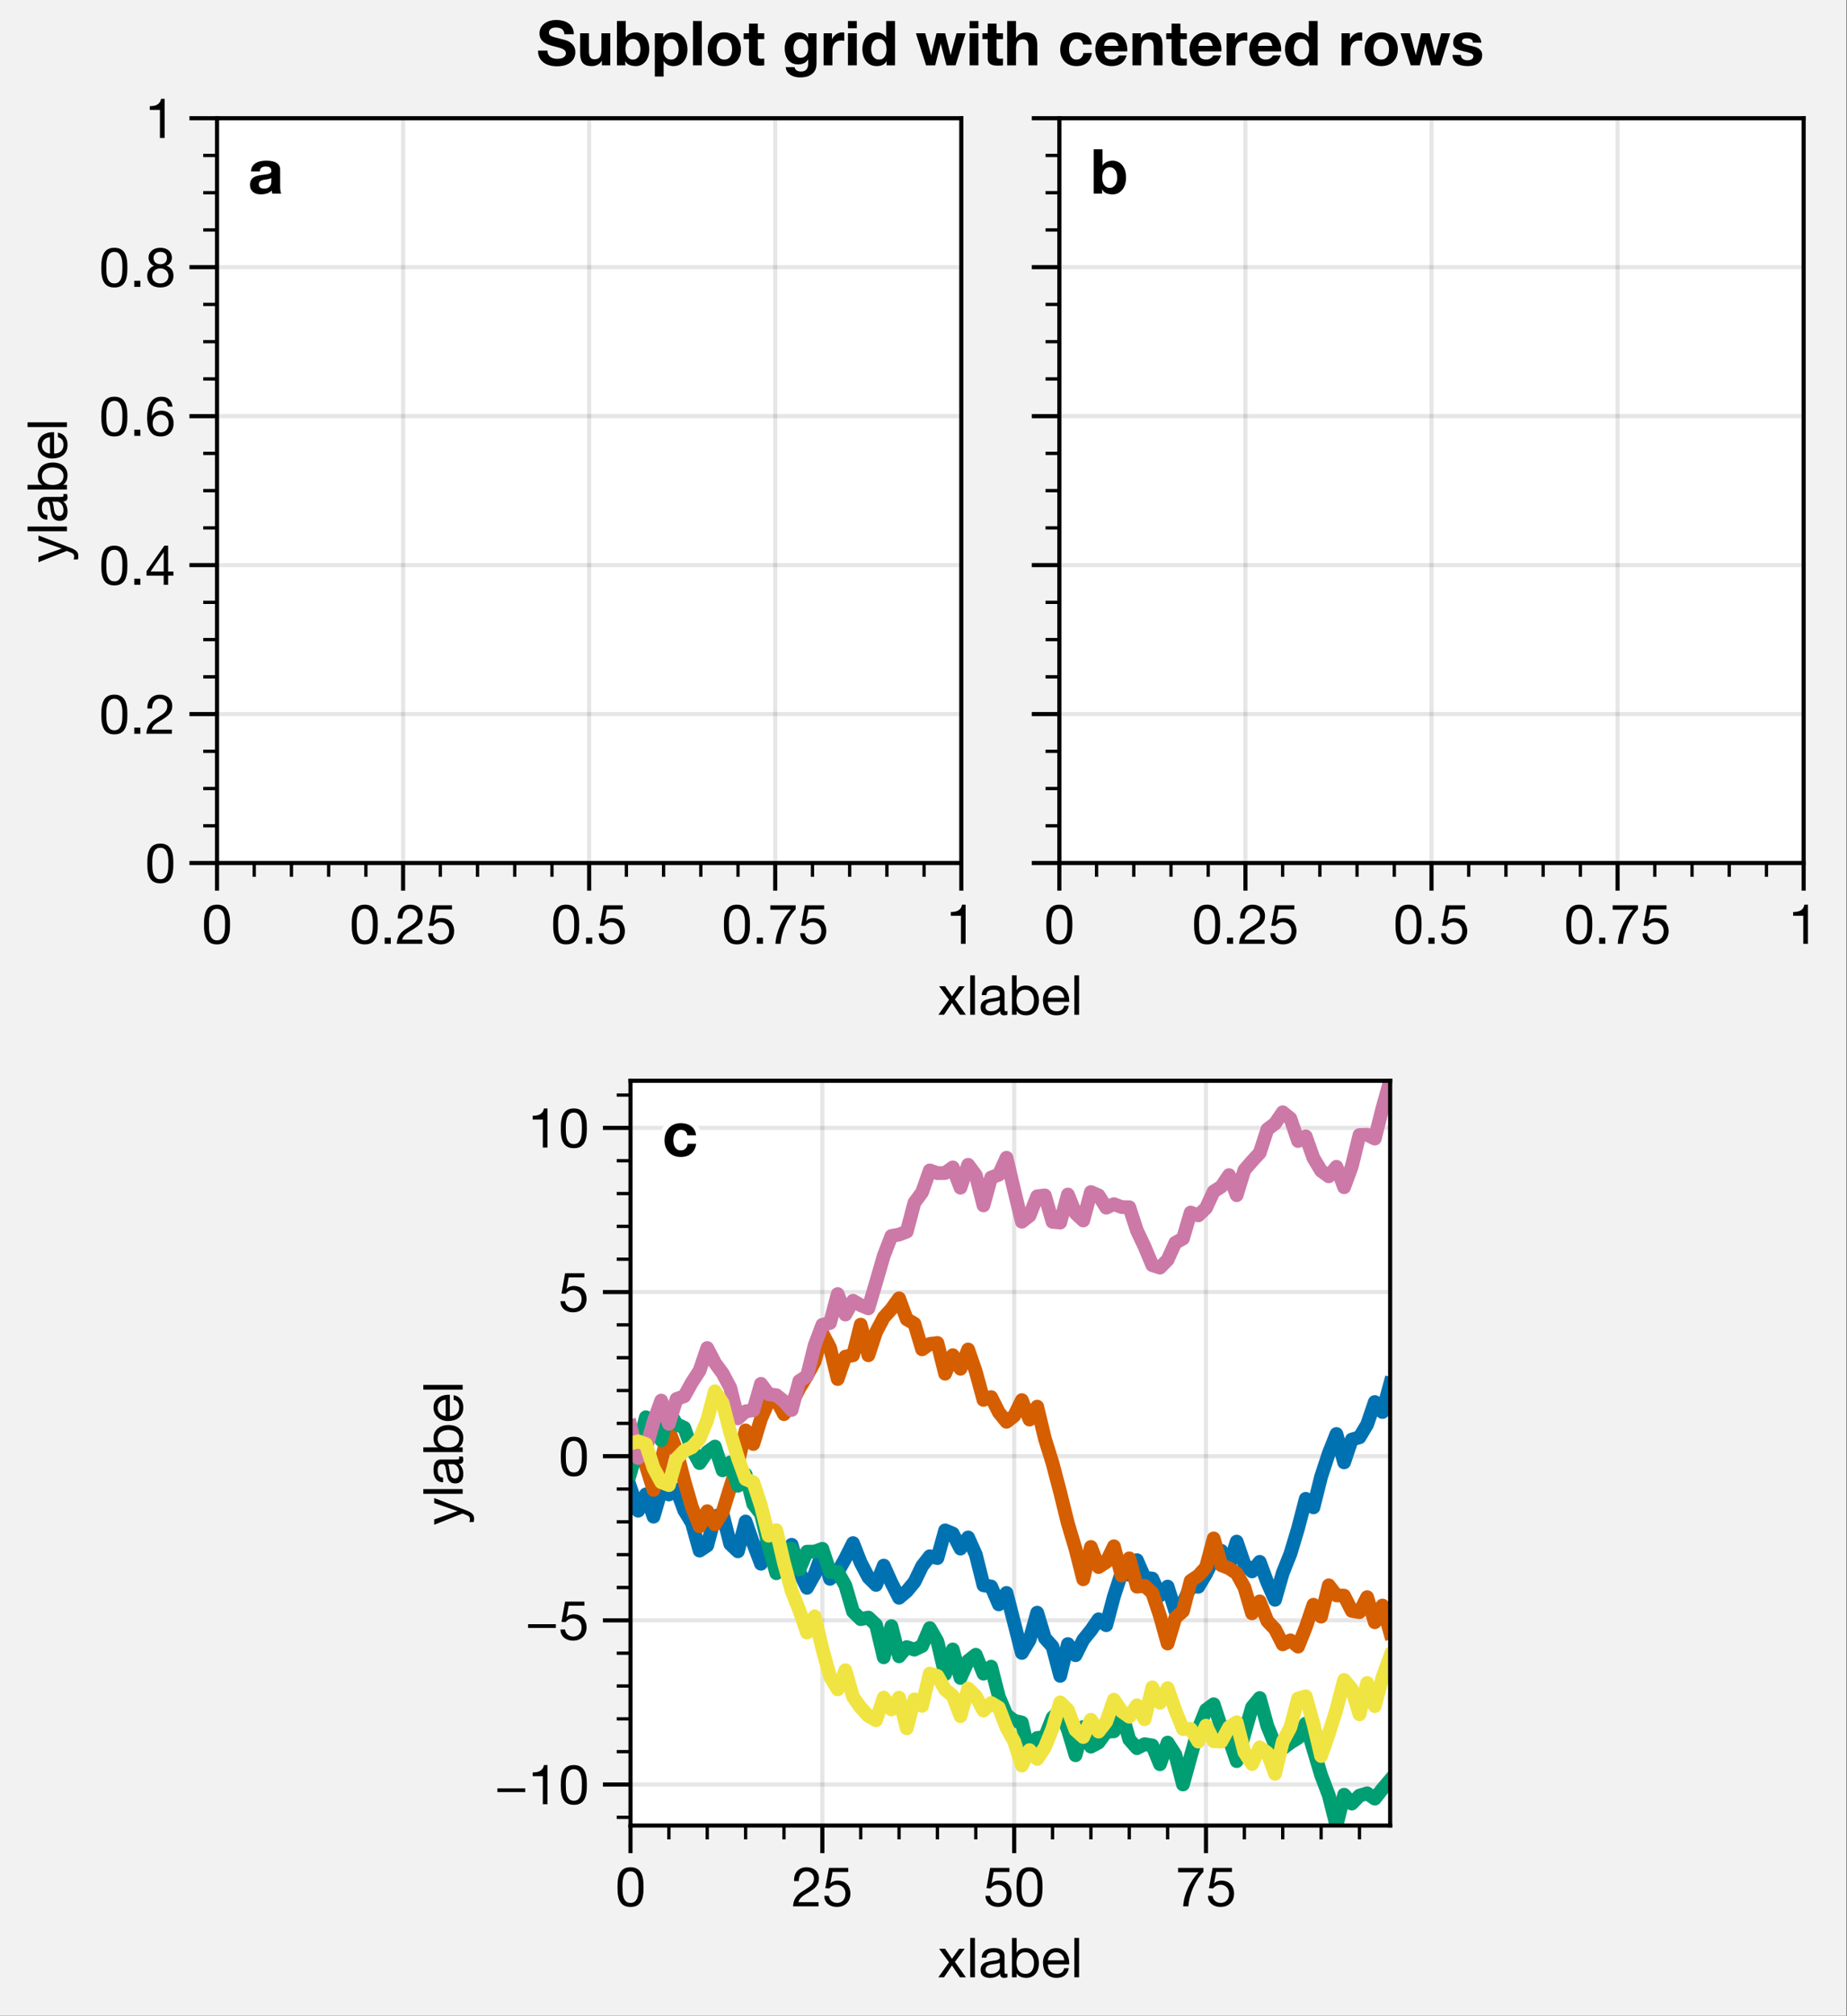 <?xml version="1.0" encoding="utf-8" standalone="no"?>
<!DOCTYPE svg PUBLIC "-//W3C//DTD SVG 1.1//EN"
  "http://www.w3.org/Graphics/SVG/1.1/DTD/svg11.dtd">
<!-- Created with matplotlib (https://matplotlib.org/) -->
<svg height="292.3pt" version="1.1" viewBox="0 0 268 292.3" width="268pt" xmlns="http://www.w3.org/2000/svg" xmlns:xlink="http://www.w3.org/1999/xlink">
 <rect x="0" y="0" width="268" height="292.3" fill="#333333" stroke="none"/>
 <defs>
  <style type="text/css">
*{stroke-linecap:butt;stroke-linejoin:round;}
  </style>
 </defs>
 <g id="figure_1">
  <g id="patch_1">
   <path d="M 0 292.3 
L 267.935 292.3 
L 267.935 -0.745 
L 0 -0.745 
z
" style="fill:#f2f2f2;"/>
  </g>
  <g id="axes_1">
   <g id="patch_2">
    <path d="M 31.488 125.145 
L 139.488 125.145 
L 139.488 17.145 
L 31.488 17.145 
z
" style="fill:#ffffff;"/>
   </g>
   <g id="matplotlib.axis_1">
    <g id="xtick_1">
     <g id="line2d_1">
      <path clip-path="url(#p7efa81f8c5)" d="M 31.488 125.145 
L 31.488 17.145 
" style="fill:none;stroke:#000000;stroke-linecap:square;stroke-opacity:0.1;stroke-width:0.6;"/>
     </g>
     <g id="line2d_2">
      <defs>
       <path d="M 0 0 
L 0 4 
" id="m1059f96e29" style="stroke:#000000;stroke-width:0.6;"/>
      </defs>
      <g>
       <use style="stroke:#000000;stroke-width:0.6;" x="31.488" xlink:href="#m1059f96e29" y="125.145"/>
      </g>
     </g>
     <g id="text_1">
      <!-- 0 -->
      <defs>
       <path d="M 13.203 34.906 
Q 13.203 37.5 13.25 40.641 
Q 13.297 43.797 13.75 46.938 
Q 14.203 50.094 15.047 53.094 
Q 15.906 56.094 17.547 58.344 
Q 19.203 60.594 21.703 62 
Q 24.203 63.406 27.797 63.406 
Q 31.406 63.406 33.906 62 
Q 36.406 60.594 38.047 58.344 
Q 39.703 56.094 40.547 53.094 
Q 41.406 50.094 41.844 46.938 
Q 42.297 43.797 42.344 40.641 
Q 42.406 37.5 42.406 34.906 
Q 42.406 30.906 42.156 25.953 
Q 41.906 21 40.547 16.641 
Q 39.203 12.297 36.203 9.297 
Q 33.203 6.297 27.797 6.297 
Q 22.406 6.297 19.406 9.297 
Q 16.406 12.297 15.047 16.641 
Q 13.703 21 13.453 25.953 
Q 13.203 30.906 13.203 34.906 
z
M 4.203 34.797 
Q 4.203 30.906 4.391 26.703 
Q 4.594 22.5 5.391 18.5 
Q 6.203 14.5 7.703 10.953 
Q 9.203 7.406 11.797 4.703 
Q 14.406 2 18.344 0.453 
Q 22.297 -1.094 27.797 -1.094 
Q 33.406 -1.094 37.297 0.453 
Q 41.203 2 43.797 4.703 
Q 46.406 7.406 47.906 10.953 
Q 49.406 14.5 50.203 18.5 
Q 51 22.5 51.203 26.703 
Q 51.406 30.906 51.406 34.797 
Q 51.406 38.703 51.203 42.891 
Q 51 47.094 50.203 51.094 
Q 49.406 55.094 47.906 58.688 
Q 46.406 62.297 43.797 65 
Q 41.203 67.703 37.25 69.297 
Q 33.297 70.906 27.797 70.906 
Q 22.297 70.906 18.344 69.297 
Q 14.406 67.703 11.797 65 
Q 9.203 62.297 7.703 58.688 
Q 6.203 55.094 5.391 51.094 
Q 4.594 47.094 4.391 42.891 
Q 4.203 38.703 4.203 34.797 
z
" id="HelveticaNeue-48"/>
      </defs>
      <g transform="translate(29.264 136.857)scale(0.08 -0.08)">
       <use xlink:href="#HelveticaNeue-48"/>
      </g>
     </g>
    </g>
    <g id="xtick_2">
     <g id="line2d_3">
      <path clip-path="url(#p7efa81f8c5)" d="M 58.487 125.145 
L 58.487 17.145 
" style="fill:none;stroke:#000000;stroke-linecap:square;stroke-opacity:0.1;stroke-width:0.6;"/>
     </g>
     <g id="line2d_4">
      <g>
       <use style="stroke:#000000;stroke-width:0.6;" x="58.487" xlink:href="#m1059f96e29" y="125.145"/>
      </g>
     </g>
     <g id="text_2">
      <!-- 0.25 -->
      <defs>
       <path d="M 8.297 11.094 
L 8.297 0 
L 19.406 0 
L 19.406 11.094 
z
" id="HelveticaNeue-46"/>
       <path d="M 4.406 45.797 
L 12.906 45.797 
Q 12.797 49 13.547 52.141 
Q 14.297 55.297 16 57.797 
Q 17.703 60.297 20.344 61.844 
Q 23 63.406 26.703 63.406 
Q 29.5 63.406 32 62.5 
Q 34.5 61.594 36.344 59.891 
Q 38.203 58.203 39.297 55.844 
Q 40.406 53.5 40.406 50.594 
Q 40.406 46.906 39.25 44.094 
Q 38.094 41.297 35.844 38.891 
Q 33.594 36.5 30.188 34.141 
Q 26.797 31.797 22.297 29 
Q 18.594 26.797 15.188 24.297 
Q 11.797 21.797 9.094 18.5 
Q 6.406 15.203 4.656 10.75 
Q 2.906 6.297 2.406 0 
L 48.703 0 
L 48.703 7.5 
L 12.297 7.5 
Q 12.906 10.797 14.844 13.344 
Q 16.797 15.906 19.547 18.094 
Q 22.297 20.297 25.594 22.25 
Q 28.906 24.203 32.203 26.203 
Q 35.5 28.297 38.594 30.594 
Q 41.703 32.906 44.094 35.75 
Q 46.5 38.594 47.953 42.188 
Q 49.406 45.797 49.406 50.5 
Q 49.406 55.5 47.656 59.297 
Q 45.906 63.094 42.906 65.641 
Q 39.906 68.203 35.844 69.547 
Q 31.797 70.906 27.203 70.906 
Q 21.594 70.906 17.188 69 
Q 12.797 67.094 9.844 63.75 
Q 6.906 60.406 5.5 55.797 
Q 4.094 51.203 4.406 45.797 
z
" id="HelveticaNeue-50"/>
       <path d="M 47 62.203 
L 47 69.703 
L 12 69.703 
L 5.406 32.906 
L 12.703 32.5 
Q 15.203 35.5 18.453 37.344 
Q 21.703 39.203 25.906 39.203 
Q 29.5 39.203 32.453 38 
Q 35.406 36.797 37.5 34.641 
Q 39.594 32.5 40.75 29.547 
Q 41.906 26.594 41.906 23.094 
Q 41.906 18.906 40.703 15.75 
Q 39.5 12.594 37.453 10.5 
Q 35.406 8.406 32.656 7.344 
Q 29.906 6.297 26.906 6.297 
Q 23.703 6.297 21.047 7.25 
Q 18.406 8.203 16.453 9.953 
Q 14.5 11.703 13.344 14.047 
Q 12.203 16.406 12 19.094 
L 3.5 19.094 
Q 3.594 14.297 5.391 10.5 
Q 7.203 6.703 10.297 4.141 
Q 13.406 1.594 17.453 0.25 
Q 21.5 -1.094 26.094 -1.094 
Q 32.297 -1.094 36.938 0.844 
Q 41.594 2.797 44.688 6.094 
Q 47.797 9.406 49.344 13.656 
Q 50.906 17.906 50.906 22.406 
Q 50.906 28.5 49.094 33.047 
Q 47.297 37.594 44.188 40.641 
Q 41.094 43.703 36.891 45.203 
Q 32.703 46.703 28 46.703 
Q 24.406 46.703 20.75 45.453 
Q 17.094 44.203 14.797 41.594 
L 14.594 41.797 
L 18.406 62.203 
z
" id="HelveticaNeue-53"/>
      </defs>
      <g transform="translate(50.704 136.857)scale(0.08 -0.08)">
       <use xlink:href="#HelveticaNeue-48"/>
       <use x="55.6" xlink:href="#HelveticaNeue-46"/>
       <use x="83.4" xlink:href="#HelveticaNeue-50"/>
       <use x="139" xlink:href="#HelveticaNeue-53"/>
      </g>
     </g>
    </g>
    <g id="xtick_3">
     <g id="line2d_5">
      <path clip-path="url(#p7efa81f8c5)" d="M 85.487 125.145 
L 85.487 17.145 
" style="fill:none;stroke:#000000;stroke-linecap:square;stroke-opacity:0.1;stroke-width:0.6;"/>
     </g>
     <g id="line2d_6">
      <g>
       <use style="stroke:#000000;stroke-width:0.6;" x="85.487" xlink:href="#m1059f96e29" y="125.145"/>
      </g>
     </g>
     <g id="text_3">
      <!-- 0.5 -->
      <g transform="translate(79.928 136.857)scale(0.08 -0.08)">
       <use xlink:href="#HelveticaNeue-48"/>
       <use x="55.6" xlink:href="#HelveticaNeue-46"/>
       <use x="83.4" xlink:href="#HelveticaNeue-53"/>
      </g>
     </g>
    </g>
    <g id="xtick_4">
     <g id="line2d_7">
      <path clip-path="url(#p7efa81f8c5)" d="M 112.487 125.145 
L 112.487 17.145 
" style="fill:none;stroke:#000000;stroke-linecap:square;stroke-opacity:0.1;stroke-width:0.6;"/>
     </g>
     <g id="line2d_8">
      <g>
       <use style="stroke:#000000;stroke-width:0.6;" x="112.487" xlink:href="#m1059f96e29" y="125.145"/>
      </g>
     </g>
     <g id="text_4">
      <!-- 0.75 -->
      <defs>
       <path d="M 50.906 62.406 
L 50.906 69.703 
L 5 69.703 
L 5 61.703 
L 42.203 61.703 
Q 36.594 55.797 31.75 48.797 
Q 26.906 41.797 23.203 33.938 
Q 19.5 26.094 17.141 17.547 
Q 14.797 9 14.203 0 
L 23.703 0 
Q 24.203 8.297 26.5 17.094 
Q 28.797 25.906 32.438 34.203 
Q 36.094 42.5 40.797 49.797 
Q 45.5 57.094 50.906 62.406 
z
" id="HelveticaNeue-55"/>
      </defs>
      <g transform="translate(104.704 136.857)scale(0.08 -0.08)">
       <use xlink:href="#HelveticaNeue-48"/>
       <use x="55.6" xlink:href="#HelveticaNeue-46"/>
       <use x="83.4" xlink:href="#HelveticaNeue-55"/>
       <use x="139" xlink:href="#HelveticaNeue-53"/>
      </g>
     </g>
    </g>
    <g id="xtick_5">
     <g id="line2d_9">
      <path clip-path="url(#p7efa81f8c5)" d="M 139.488 125.145 
L 139.488 17.145 
" style="fill:none;stroke:#000000;stroke-linecap:square;stroke-opacity:0.1;stroke-width:0.6;"/>
     </g>
     <g id="line2d_10">
      <g>
       <use style="stroke:#000000;stroke-width:0.6;" x="139.488" xlink:href="#m1059f96e29" y="125.145"/>
      </g>
     </g>
     <g id="text_5">
      <!-- 1 -->
      <defs>
       <path d="M 35.594 0 
L 35.594 70.906 
L 29.094 70.906 
Q 28.406 66.906 26.5 64.297 
Q 24.594 61.703 21.844 60.203 
Q 19.094 58.703 15.688 58.141 
Q 12.297 57.594 8.703 57.594 
L 8.703 50.797 
L 27.094 50.797 
L 27.094 0 
z
" id="HelveticaNeue-49"/>
      </defs>
      <g transform="translate(137.264 136.857)scale(0.08 -0.08)">
       <use xlink:href="#HelveticaNeue-49"/>
      </g>
     </g>
    </g>
    <g id="xtick_6">
     <g id="line2d_11">
      <defs>
       <path d="M 0 0 
L 0 2 
" id="m83a12dc268" style="stroke:#000000;stroke-width:0.48;"/>
      </defs>
      <g>
       <use style="stroke:#000000;stroke-width:0.48;" x="36.888" xlink:href="#m83a12dc268" y="125.145"/>
      </g>
     </g>
    </g>
    <g id="xtick_7">
     <g id="line2d_12">
      <g>
       <use style="stroke:#000000;stroke-width:0.48;" x="42.288" xlink:href="#m83a12dc268" y="125.145"/>
      </g>
     </g>
    </g>
    <g id="xtick_8">
     <g id="line2d_13">
      <g>
       <use style="stroke:#000000;stroke-width:0.48;" x="47.688" xlink:href="#m83a12dc268" y="125.145"/>
      </g>
     </g>
    </g>
    <g id="xtick_9">
     <g id="line2d_14">
      <g>
       <use style="stroke:#000000;stroke-width:0.48;" x="53.087" xlink:href="#m83a12dc268" y="125.145"/>
      </g>
     </g>
    </g>
    <g id="xtick_10">
     <g id="line2d_15">
      <g>
       <use style="stroke:#000000;stroke-width:0.48;" x="63.888" xlink:href="#m83a12dc268" y="125.145"/>
      </g>
     </g>
    </g>
    <g id="xtick_11">
     <g id="line2d_16">
      <g>
       <use style="stroke:#000000;stroke-width:0.48;" x="69.287" xlink:href="#m83a12dc268" y="125.145"/>
      </g>
     </g>
    </g>
    <g id="xtick_12">
     <g id="line2d_17">
      <g>
       <use style="stroke:#000000;stroke-width:0.48;" x="74.688" xlink:href="#m83a12dc268" y="125.145"/>
      </g>
     </g>
    </g>
    <g id="xtick_13">
     <g id="line2d_18">
      <g>
       <use style="stroke:#000000;stroke-width:0.48;" x="80.088" xlink:href="#m83a12dc268" y="125.145"/>
      </g>
     </g>
    </g>
    <g id="xtick_14">
     <g id="line2d_19">
      <g>
       <use style="stroke:#000000;stroke-width:0.48;" x="90.888" xlink:href="#m83a12dc268" y="125.145"/>
      </g>
     </g>
    </g>
    <g id="xtick_15">
     <g id="line2d_20">
      <g>
       <use style="stroke:#000000;stroke-width:0.48;" x="96.287" xlink:href="#m83a12dc268" y="125.145"/>
      </g>
     </g>
    </g>
    <g id="xtick_16">
     <g id="line2d_21">
      <g>
       <use style="stroke:#000000;stroke-width:0.48;" x="101.688" xlink:href="#m83a12dc268" y="125.145"/>
      </g>
     </g>
    </g>
    <g id="xtick_17">
     <g id="line2d_22">
      <g>
       <use style="stroke:#000000;stroke-width:0.48;" x="107.088" xlink:href="#m83a12dc268" y="125.145"/>
      </g>
     </g>
    </g>
    <g id="xtick_18">
     <g id="line2d_23">
      <g>
       <use style="stroke:#000000;stroke-width:0.48;" x="117.888" xlink:href="#m83a12dc268" y="125.145"/>
      </g>
     </g>
    </g>
    <g id="xtick_19">
     <g id="line2d_24">
      <g>
       <use style="stroke:#000000;stroke-width:0.48;" x="123.287" xlink:href="#m83a12dc268" y="125.145"/>
      </g>
     </g>
    </g>
    <g id="xtick_20">
     <g id="line2d_25">
      <g>
       <use style="stroke:#000000;stroke-width:0.48;" x="128.688" xlink:href="#m83a12dc268" y="125.145"/>
      </g>
     </g>
    </g>
    <g id="xtick_21">
     <g id="line2d_26">
      <g>
       <use style="stroke:#000000;stroke-width:0.48;" x="134.088" xlink:href="#m83a12dc268" y="125.145"/>
      </g>
     </g>
    </g>
    <g id="text_6">
     <!-- xlabel -->
     <defs>
      <path d="M 20.297 27.203 
L 0.906 0 
L 11.203 0 
L 25.594 21.406 
L 40 0 
L 50.906 0 
L 30.906 27.906 
L 48.703 51.703 
L 38.5 51.703 
L 25.594 33.594 
L 13.203 51.703 
L 2.297 51.703 
z
" id="HelveticaNeue-120"/>
      <path d="M 6.906 71.406 
L 6.906 0 
L 15.406 0 
L 15.406 71.406 
z
" id="HelveticaNeue-108"/>
      <path d="M 52.203 0.203 
Q 50 -1.094 46.094 -1.094 
Q 42.797 -1.094 40.844 0.75 
Q 38.906 2.594 38.906 6.797 
Q 35.406 2.594 30.75 0.75 
Q 26.094 -1.094 20.703 -1.094 
Q 17.203 -1.094 14.047 -0.297 
Q 10.906 0.5 8.594 2.203 
Q 6.297 3.906 4.938 6.656 
Q 3.594 9.406 3.594 13.297 
Q 3.594 17.703 5.094 20.5 
Q 6.594 23.297 9.047 25.047 
Q 11.5 26.797 14.641 27.688 
Q 17.797 28.594 21.094 29.203 
Q 24.594 29.906 27.75 30.25 
Q 30.906 30.594 33.297 31.25 
Q 35.703 31.906 37.094 33.156 
Q 38.5 34.406 38.5 36.797 
Q 38.5 39.594 37.453 41.297 
Q 36.406 43 34.75 43.891 
Q 33.094 44.797 31.047 45.094 
Q 29 45.406 27 45.406 
Q 21.594 45.406 18 43.344 
Q 14.406 41.297 14.094 35.594 
L 5.594 35.594 
Q 5.797 40.406 7.594 43.703 
Q 9.406 47 12.406 49.047 
Q 15.406 51.094 19.25 52 
Q 23.094 52.906 27.5 52.906 
Q 31 52.906 34.453 52.406 
Q 37.906 51.906 40.703 50.344 
Q 43.5 48.797 45.203 46 
Q 46.906 43.203 46.906 38.703 
L 46.906 12.094 
Q 46.906 9.094 47.25 7.688 
Q 47.594 6.297 49.594 6.297 
Q 50.703 6.297 52.203 6.797 
z
M 38.406 26.703 
Q 36.797 25.5 34.188 24.953 
Q 31.594 24.406 28.75 24.047 
Q 25.906 23.703 23 23.25 
Q 20.094 22.797 17.797 21.797 
Q 15.5 20.797 14.047 18.938 
Q 12.594 17.094 12.594 13.906 
Q 12.594 11.797 13.438 10.344 
Q 14.297 8.906 15.641 8 
Q 17 7.094 18.797 6.688 
Q 20.594 6.297 22.594 6.297 
Q 26.797 6.297 29.797 7.438 
Q 32.797 8.594 34.688 10.344 
Q 36.594 12.094 37.5 14.141 
Q 38.406 16.203 38.406 18 
z
" id="HelveticaNeue-97"/>
      <path d="M 6.703 71.406 
L 6.703 0 
L 15.203 0 
L 15.203 6.906 
L 15.406 6.906 
Q 16.797 4.594 18.844 3.047 
Q 20.906 1.5 23.203 0.594 
Q 25.5 -0.297 27.844 -0.688 
Q 30.203 -1.094 32.094 -1.094 
Q 38 -1.094 42.453 1 
Q 46.906 3.094 49.844 6.75 
Q 52.797 10.406 54.25 15.297 
Q 55.703 20.203 55.703 25.703 
Q 55.703 31.203 54.203 36.094 
Q 52.703 41 49.75 44.75 
Q 46.797 48.5 42.344 50.703 
Q 37.906 52.906 31.906 52.906 
Q 26.5 52.906 22 50.953 
Q 17.5 49 15.406 44.703 
L 15.203 44.703 
L 15.203 71.406 
z
M 46.703 26.297 
Q 46.703 22.5 45.891 18.891 
Q 45.094 15.297 43.297 12.5 
Q 41.5 9.703 38.547 8 
Q 35.594 6.297 31.203 6.297 
Q 26.797 6.297 23.688 7.938 
Q 20.594 9.594 18.641 12.297 
Q 16.703 15 15.797 18.547 
Q 14.906 22.094 14.906 25.906 
Q 14.906 29.5 15.75 33 
Q 16.594 36.5 18.5 39.25 
Q 20.406 42 23.406 43.703 
Q 26.406 45.406 30.703 45.406 
Q 34.797 45.406 37.844 43.797 
Q 40.906 42.203 42.844 39.5 
Q 44.797 36.797 45.75 33.344 
Q 46.703 29.906 46.703 26.297 
z
" id="HelveticaNeue-98"/>
      <path d="M 42.297 30.797 
L 12.594 30.797 
Q 12.797 33.797 13.891 36.438 
Q 15 39.094 16.891 41.094 
Q 18.797 43.094 21.438 44.25 
Q 24.094 45.406 27.406 45.406 
Q 30.594 45.406 33.25 44.25 
Q 35.906 43.094 37.844 41.141 
Q 39.797 39.203 40.938 36.5 
Q 42.094 33.797 42.297 30.797 
z
M 50.5 16.406 
L 42.094 16.406 
Q 41 11.297 37.547 8.797 
Q 34.094 6.297 28.703 6.297 
Q 24.5 6.297 21.391 7.688 
Q 18.297 9.094 16.297 11.438 
Q 14.297 13.797 13.391 16.844 
Q 12.5 19.906 12.594 23.297 
L 51.297 23.297 
Q 51.5 28 50.453 33.203 
Q 49.406 38.406 46.656 42.797 
Q 43.906 47.203 39.344 50.047 
Q 34.797 52.906 27.906 52.906 
Q 22.594 52.906 18.141 50.906 
Q 13.703 48.906 10.453 45.297 
Q 7.203 41.703 5.391 36.797 
Q 3.594 31.906 3.594 26 
Q 3.797 20.094 5.344 15.094 
Q 6.906 10.094 10 6.5 
Q 13.094 2.906 17.641 0.906 
Q 22.203 -1.094 28.406 -1.094 
Q 37.203 -1.094 43 3.297 
Q 48.797 7.703 50.5 16.406 
z
" id="HelveticaNeue-101"/>
     </defs>
     <g transform="translate(136.083 147.146)scale(0.08 -0.08)">
      <use xlink:href="#HelveticaNeue-120"/>
      <use x="51.8" xlink:href="#HelveticaNeue-108"/>
      <use x="74" xlink:href="#HelveticaNeue-97"/>
      <use x="127.7" xlink:href="#HelveticaNeue-98"/>
      <use x="187" xlink:href="#HelveticaNeue-101"/>
      <use x="240.7" xlink:href="#HelveticaNeue-108"/>
     </g>
    </g>
   </g>
   <g id="matplotlib.axis_2">
    <g id="ytick_1">
     <g id="line2d_27">
      <path clip-path="url(#p7efa81f8c5)" d="M 31.488 125.145 
L 139.488 125.145 
" style="fill:none;stroke:#000000;stroke-linecap:square;stroke-opacity:0.1;stroke-width:0.6;"/>
     </g>
     <g id="line2d_28">
      <defs>
       <path d="M 0 0 
L -4 0 
" id="m8f6874eb3a" style="stroke:#000000;stroke-width:0.6;"/>
      </defs>
      <g>
       <use style="stroke:#000000;stroke-width:0.6;" x="31.488" xlink:href="#m8f6874eb3a" y="125.145"/>
      </g>
     </g>
     <g id="text_7">
      <!-- 0 -->
      <g transform="translate(21.04 128.001)scale(0.08 -0.08)">
       <use xlink:href="#HelveticaNeue-48"/>
      </g>
     </g>
    </g>
    <g id="ytick_2">
     <g id="line2d_29">
      <path clip-path="url(#p7efa81f8c5)" d="M 31.488 103.545 
L 139.488 103.545 
" style="fill:none;stroke:#000000;stroke-linecap:square;stroke-opacity:0.1;stroke-width:0.6;"/>
     </g>
     <g id="line2d_30">
      <g>
       <use style="stroke:#000000;stroke-width:0.6;" x="31.488" xlink:href="#m8f6874eb3a" y="103.545"/>
      </g>
     </g>
     <g id="text_8">
      <!-- 0.2 -->
      <g transform="translate(14.369 106.401)scale(0.08 -0.08)">
       <use xlink:href="#HelveticaNeue-48"/>
       <use x="55.6" xlink:href="#HelveticaNeue-46"/>
       <use x="83.4" xlink:href="#HelveticaNeue-50"/>
      </g>
     </g>
    </g>
    <g id="ytick_3">
     <g id="line2d_31">
      <path clip-path="url(#p7efa81f8c5)" d="M 31.488 81.945 
L 139.488 81.945 
" style="fill:none;stroke:#000000;stroke-linecap:square;stroke-opacity:0.1;stroke-width:0.6;"/>
     </g>
     <g id="line2d_32">
      <g>
       <use style="stroke:#000000;stroke-width:0.6;" x="31.488" xlink:href="#m8f6874eb3a" y="81.945"/>
      </g>
     </g>
     <g id="text_9">
      <!-- 0.4 -->
      <defs>
       <path d="M 33.906 24.094 
L 10.094 24.094 
L 33.703 58.797 
L 33.906 58.797 
z
M 41.906 24.094 
L 41.906 70.906 
L 35.094 70.906 
L 2.797 24.797 
L 2.797 16.594 
L 33.906 16.594 
L 33.906 0 
L 41.906 0 
L 41.906 16.594 
L 51.5 16.594 
L 51.5 24.094 
z
" id="HelveticaNeue-52"/>
      </defs>
      <g transform="translate(14.369 84.801)scale(0.08 -0.08)">
       <use xlink:href="#HelveticaNeue-48"/>
       <use x="55.6" xlink:href="#HelveticaNeue-46"/>
       <use x="83.4" xlink:href="#HelveticaNeue-52"/>
      </g>
     </g>
    </g>
    <g id="ytick_4">
     <g id="line2d_33">
      <path clip-path="url(#p7efa81f8c5)" d="M 31.488 60.345 
L 139.488 60.345 
" style="fill:none;stroke:#000000;stroke-linecap:square;stroke-opacity:0.1;stroke-width:0.6;"/>
     </g>
     <g id="line2d_34">
      <g>
       <use style="stroke:#000000;stroke-width:0.6;" x="31.488" xlink:href="#m8f6874eb3a" y="60.345"/>
      </g>
     </g>
     <g id="text_10">
      <!-- 0.6 -->
      <defs>
       <path d="M 41.406 52.797 
L 49.906 52.797 
Q 49.094 61.594 43.891 66.25 
Q 38.703 70.906 29.906 70.906 
Q 22.297 70.906 17.297 67.703 
Q 12.297 64.5 9.297 59.203 
Q 6.297 53.906 5.047 47.047 
Q 3.797 40.203 3.797 32.906 
Q 3.797 27.297 4.641 21.297 
Q 5.5 15.297 8.094 10.297 
Q 10.703 5.297 15.5 2.094 
Q 20.297 -1.094 28.203 -1.094 
Q 34.906 -1.094 39.453 1.156 
Q 44 3.406 46.75 6.844 
Q 49.5 10.297 50.703 14.5 
Q 51.906 18.703 51.906 22.594 
Q 51.906 27.5 50.406 31.703 
Q 48.906 35.906 46.156 39 
Q 43.406 42.094 39.344 43.844 
Q 35.297 45.594 30.203 45.594 
Q 24.406 45.594 19.953 43.391 
Q 15.5 41.203 12.5 36.297 
L 12.297 36.5 
Q 12.406 40.594 13.094 45.297 
Q 13.797 50 15.641 54.047 
Q 17.5 58.094 20.797 60.75 
Q 24.094 63.406 29.5 63.406 
Q 34.594 63.406 37.688 60.5 
Q 40.797 57.594 41.406 52.797 
z
M 28.594 38.094 
Q 32.203 38.094 34.891 36.797 
Q 37.594 35.5 39.391 33.344 
Q 41.203 31.203 42.047 28.25 
Q 42.906 25.297 42.906 22 
Q 42.906 18.906 41.953 16.047 
Q 41 13.203 39.203 11 
Q 37.406 8.797 34.75 7.547 
Q 32.094 6.297 28.594 6.297 
Q 25.094 6.297 22.344 7.547 
Q 19.594 8.797 17.75 10.891 
Q 15.906 13 14.906 15.891 
Q 13.906 18.797 13.906 22.094 
Q 13.906 25.406 14.844 28.344 
Q 15.797 31.297 17.688 33.438 
Q 19.594 35.594 22.297 36.844 
Q 25 38.094 28.594 38.094 
z
" id="HelveticaNeue-54"/>
      </defs>
      <g transform="translate(14.369 63.201)scale(0.08 -0.08)">
       <use xlink:href="#HelveticaNeue-48"/>
       <use x="55.6" xlink:href="#HelveticaNeue-46"/>
       <use x="83.4" xlink:href="#HelveticaNeue-54"/>
      </g>
     </g>
    </g>
    <g id="ytick_5">
     <g id="line2d_35">
      <path clip-path="url(#p7efa81f8c5)" d="M 31.488 38.745 
L 139.488 38.745 
" style="fill:none;stroke:#000000;stroke-linecap:square;stroke-opacity:0.1;stroke-width:0.6;"/>
     </g>
     <g id="line2d_36">
      <g>
       <use style="stroke:#000000;stroke-width:0.6;" x="31.488" xlink:href="#m8f6874eb3a" y="38.745"/>
      </g>
     </g>
     <g id="text_11">
      <!-- 0.8 -->
      <defs>
       <path d="M 15.5 52.5 
Q 15.5 55.203 16.5 57.203 
Q 17.5 59.203 19.141 60.594 
Q 20.797 62 23.094 62.703 
Q 25.406 63.406 27.906 63.406 
Q 33.094 63.406 36.438 60.656 
Q 39.797 57.906 39.797 52.5 
Q 39.797 47.094 36.5 44.094 
Q 33.203 41.094 28.094 41.094 
Q 25.5 41.094 23.203 41.797 
Q 20.906 42.5 19.203 43.891 
Q 17.5 45.297 16.5 47.438 
Q 15.5 49.594 15.5 52.5 
z
M 6.5 52.797 
Q 6.5 48 9.203 43.953 
Q 11.906 39.906 16.406 38.094 
Q 10.406 36 7.203 31.344 
Q 4 26.703 4 20.406 
Q 4 15 5.844 10.953 
Q 7.703 6.906 10.953 4.203 
Q 14.203 1.5 18.594 0.203 
Q 23 -1.094 28.094 -1.094 
Q 33 -1.094 37.297 0.297 
Q 41.594 1.703 44.75 4.453 
Q 47.906 7.203 49.75 11.203 
Q 51.594 15.203 51.594 20.406 
Q 51.594 27 48.5 31.547 
Q 45.406 36.094 39 38.094 
Q 43.5 40.094 46.141 44.047 
Q 48.797 48 48.797 52.797 
Q 48.797 56.203 47.594 59.453 
Q 46.406 62.703 43.844 65.25 
Q 41.297 67.797 37.188 69.344 
Q 33.094 70.906 27.297 70.906 
Q 23.203 70.906 19.453 69.703 
Q 15.703 68.5 12.797 66.203 
Q 9.906 63.906 8.203 60.547 
Q 6.5 57.203 6.5 52.797 
z
M 13 20 
Q 13 23.094 14.141 25.594 
Q 15.297 28.094 17.344 29.891 
Q 19.406 31.703 22.156 32.641 
Q 24.906 33.594 28 33.594 
Q 31 33.594 33.641 32.547 
Q 36.297 31.5 38.297 29.703 
Q 40.297 27.906 41.438 25.453 
Q 42.594 23 42.594 20.094 
Q 42.594 17.094 41.547 14.594 
Q 40.5 12.094 38.547 10.25 
Q 36.594 8.406 33.938 7.344 
Q 31.297 6.297 28.094 6.297 
Q 21.5 6.297 17.25 9.938 
Q 13 13.594 13 20 
z
" id="HelveticaNeue-56"/>
      </defs>
      <g transform="translate(14.369 41.601)scale(0.08 -0.08)">
       <use xlink:href="#HelveticaNeue-48"/>
       <use x="55.6" xlink:href="#HelveticaNeue-46"/>
       <use x="83.4" xlink:href="#HelveticaNeue-56"/>
      </g>
     </g>
    </g>
    <g id="ytick_6">
     <g id="line2d_37">
      <path clip-path="url(#p7efa81f8c5)" d="M 31.488 17.145 
L 139.488 17.145 
" style="fill:none;stroke:#000000;stroke-linecap:square;stroke-opacity:0.1;stroke-width:0.6;"/>
     </g>
     <g id="line2d_38">
      <g>
       <use style="stroke:#000000;stroke-width:0.6;" x="31.488" xlink:href="#m8f6874eb3a" y="17.145"/>
      </g>
     </g>
     <g id="text_12">
      <!-- 1 -->
      <g transform="translate(21.04 20.001)scale(0.08 -0.08)">
       <use xlink:href="#HelveticaNeue-49"/>
      </g>
     </g>
    </g>
    <g id="ytick_7">
     <g id="line2d_39">
      <defs>
       <path d="M 0 0 
L -2 0 
" id="m59f14ff634" style="stroke:#000000;stroke-width:0.48;"/>
      </defs>
      <g>
       <use style="stroke:#000000;stroke-width:0.48;" x="31.488" xlink:href="#m59f14ff634" y="119.745"/>
      </g>
     </g>
    </g>
    <g id="ytick_8">
     <g id="line2d_40">
      <g>
       <use style="stroke:#000000;stroke-width:0.48;" x="31.488" xlink:href="#m59f14ff634" y="114.345"/>
      </g>
     </g>
    </g>
    <g id="ytick_9">
     <g id="line2d_41">
      <g>
       <use style="stroke:#000000;stroke-width:0.48;" x="31.488" xlink:href="#m59f14ff634" y="108.945"/>
      </g>
     </g>
    </g>
    <g id="ytick_10">
     <g id="line2d_42">
      <g>
       <use style="stroke:#000000;stroke-width:0.48;" x="31.488" xlink:href="#m59f14ff634" y="98.145"/>
      </g>
     </g>
    </g>
    <g id="ytick_11">
     <g id="line2d_43">
      <g>
       <use style="stroke:#000000;stroke-width:0.48;" x="31.488" xlink:href="#m59f14ff634" y="92.745"/>
      </g>
     </g>
    </g>
    <g id="ytick_12">
     <g id="line2d_44">
      <g>
       <use style="stroke:#000000;stroke-width:0.48;" x="31.488" xlink:href="#m59f14ff634" y="87.345"/>
      </g>
     </g>
    </g>
    <g id="ytick_13">
     <g id="line2d_45">
      <g>
       <use style="stroke:#000000;stroke-width:0.48;" x="31.488" xlink:href="#m59f14ff634" y="76.545"/>
      </g>
     </g>
    </g>
    <g id="ytick_14">
     <g id="line2d_46">
      <g>
       <use style="stroke:#000000;stroke-width:0.48;" x="31.488" xlink:href="#m59f14ff634" y="71.145"/>
      </g>
     </g>
    </g>
    <g id="ytick_15">
     <g id="line2d_47">
      <g>
       <use style="stroke:#000000;stroke-width:0.48;" x="31.488" xlink:href="#m59f14ff634" y="65.745"/>
      </g>
     </g>
    </g>
    <g id="ytick_16">
     <g id="line2d_48">
      <g>
       <use style="stroke:#000000;stroke-width:0.48;" x="31.488" xlink:href="#m59f14ff634" y="54.945"/>
      </g>
     </g>
    </g>
    <g id="ytick_17">
     <g id="line2d_49">
      <g>
       <use style="stroke:#000000;stroke-width:0.48;" x="31.488" xlink:href="#m59f14ff634" y="49.545"/>
      </g>
     </g>
    </g>
    <g id="ytick_18">
     <g id="line2d_50">
      <g>
       <use style="stroke:#000000;stroke-width:0.48;" x="31.488" xlink:href="#m59f14ff634" y="44.145"/>
      </g>
     </g>
    </g>
    <g id="ytick_19">
     <g id="line2d_51">
      <g>
       <use style="stroke:#000000;stroke-width:0.48;" x="31.488" xlink:href="#m59f14ff634" y="33.345"/>
      </g>
     </g>
    </g>
    <g id="ytick_20">
     <g id="line2d_52">
      <g>
       <use style="stroke:#000000;stroke-width:0.48;" x="31.488" xlink:href="#m59f14ff634" y="27.945"/>
      </g>
     </g>
    </g>
    <g id="ytick_21">
     <g id="line2d_53">
      <g>
       <use style="stroke:#000000;stroke-width:0.48;" x="31.488" xlink:href="#m59f14ff634" y="22.545"/>
      </g>
     </g>
    </g>
    <g id="text_13">
     <!-- ylabel -->
     <defs>
      <path d="M 26.703 -6.906 
Q 25.203 -10.703 23.75 -13.297 
Q 22.297 -15.906 20.547 -17.547 
Q 18.797 -19.203 16.641 -19.953 
Q 14.5 -20.703 11.703 -20.703 
Q 10.203 -20.703 8.703 -20.5 
Q 7.203 -20.297 5.797 -19.797 
L 5.797 -12 
Q 6.906 -12.5 8.344 -12.844 
Q 9.797 -13.203 10.797 -13.203 
Q 13.406 -13.203 15.156 -11.953 
Q 16.906 -10.703 17.797 -8.406 
L 21.297 0.297 
L 0.797 51.703 
L 10.406 51.703 
L 25.5 9.406 
L 25.703 9.406 
L 40.203 51.703 
L 49.203 51.703 
z
" id="HelveticaNeue-121"/>
     </defs>
     <g transform="translate(9.713 81.589)rotate(-90)scale(0.08 -0.08)">
      <use xlink:href="#HelveticaNeue-121"/>
      <use x="50" xlink:href="#HelveticaNeue-108"/>
      <use x="72.2" xlink:href="#HelveticaNeue-97"/>
      <use x="125.9" xlink:href="#HelveticaNeue-98"/>
      <use x="185.2" xlink:href="#HelveticaNeue-101"/>
      <use x="238.9" xlink:href="#HelveticaNeue-108"/>
     </g>
    </g>
   </g>
   <g id="patch_3">
    <path d="M 31.488 125.145 
L 31.488 17.145 
" style="fill:none;stroke:#000000;stroke-linecap:square;stroke-linejoin:miter;stroke-width:0.6;"/>
   </g>
   <g id="patch_4">
    <path d="M 139.488 125.145 
L 139.488 17.145 
" style="fill:none;stroke:#000000;stroke-linecap:square;stroke-linejoin:miter;stroke-width:0.6;"/>
   </g>
   <g id="patch_5">
    <path d="M 31.488 125.145 
L 139.488 125.145 
" style="fill:none;stroke:#000000;stroke-linecap:square;stroke-linejoin:miter;stroke-width:0.6;"/>
   </g>
   <g id="patch_6">
    <path d="M 31.488 17.145 
L 139.488 17.145 
" style="fill:none;stroke:#000000;stroke-linecap:square;stroke-linejoin:miter;stroke-width:0.6;"/>
   </g>
   <g id="text_14">
    <path d="M 36.419 24.85 
Q 36.446 24.4 36.644 24.103 
Q 36.843 23.805 37.148 23.625 
Q 37.454 23.445 37.837 23.369 
Q 38.219 23.293 38.606 23.293 
Q 38.958 23.293 39.318 23.342 
Q 39.678 23.392 39.974 23.536 
Q 40.271 23.68 40.459 23.937 
Q 40.649 24.193 40.649 24.615 
L 40.649 27.037 
Q 40.649 27.352 40.684 27.64 
Q 40.721 27.928 40.811 28.072 
L 39.516 28.072 
Q 39.479 27.963 39.457 27.851 
Q 39.434 27.738 39.426 27.622 
Q 39.119 27.937 38.704 28.063 
Q 38.291 28.188 37.859 28.188 
Q 37.526 28.188 37.238 28.107 
Q 36.951 28.027 36.734 27.856 
Q 36.519 27.685 36.397 27.425 
Q 36.276 27.163 36.276 26.803 
Q 36.276 26.407 36.415 26.151 
Q 36.554 25.893 36.775 25.741 
Q 36.996 25.588 37.278 25.512 
Q 37.562 25.435 37.851 25.39 
Q 38.139 25.345 38.417 25.318 
Q 38.696 25.29 38.913 25.237 
Q 39.129 25.183 39.254 25.079 
Q 39.381 24.975 39.371 24.778 
Q 39.371 24.57 39.303 24.449 
Q 39.236 24.328 39.123 24.261 
Q 39.011 24.193 38.862 24.171 
Q 38.714 24.148 38.544 24.148 
Q 38.166 24.148 37.949 24.31 
Q 37.734 24.472 37.697 24.85 
z
M 39.371 25.795 
Q 39.291 25.867 39.168 25.907 
Q 39.047 25.948 38.908 25.975 
Q 38.769 26.002 38.616 26.02 
Q 38.462 26.038 38.309 26.065 
Q 38.166 26.092 38.025 26.137 
Q 37.886 26.182 37.782 26.259 
Q 37.679 26.335 37.616 26.452 
Q 37.554 26.568 37.554 26.748 
Q 37.554 26.92 37.616 27.037 
Q 37.679 27.153 37.788 27.221 
Q 37.896 27.288 38.039 27.316 
Q 38.184 27.343 38.336 27.343 
Q 38.714 27.343 38.921 27.217 
Q 39.129 27.09 39.227 26.916 
Q 39.326 26.74 39.348 26.56 
Q 39.371 26.38 39.371 26.272 
z
" style="stroke:#ffffff;stroke-linejoin:miter;stroke-width:1.5;"/>
    <path d="M 36.419 24.85 
Q 36.446 24.4 36.644 24.103 
Q 36.843 23.805 37.148 23.625 
Q 37.454 23.445 37.837 23.369 
Q 38.219 23.293 38.606 23.293 
Q 38.958 23.293 39.318 23.342 
Q 39.678 23.392 39.974 23.536 
Q 40.271 23.68 40.459 23.937 
Q 40.649 24.193 40.649 24.615 
L 40.649 27.037 
Q 40.649 27.352 40.684 27.64 
Q 40.721 27.928 40.811 28.072 
L 39.516 28.072 
Q 39.479 27.963 39.457 27.851 
Q 39.434 27.738 39.426 27.622 
Q 39.119 27.937 38.704 28.063 
Q 38.291 28.188 37.859 28.188 
Q 37.526 28.188 37.238 28.107 
Q 36.951 28.027 36.734 27.856 
Q 36.519 27.685 36.397 27.425 
Q 36.276 27.163 36.276 26.803 
Q 36.276 26.407 36.415 26.151 
Q 36.554 25.893 36.775 25.741 
Q 36.996 25.588 37.278 25.512 
Q 37.562 25.435 37.851 25.39 
Q 38.139 25.345 38.417 25.318 
Q 38.696 25.29 38.913 25.237 
Q 39.129 25.183 39.254 25.079 
Q 39.381 24.975 39.371 24.778 
Q 39.371 24.57 39.303 24.449 
Q 39.236 24.328 39.123 24.261 
Q 39.011 24.193 38.862 24.171 
Q 38.714 24.148 38.544 24.148 
Q 38.166 24.148 37.949 24.31 
Q 37.734 24.472 37.697 24.85 
z
M 39.371 25.795 
Q 39.291 25.867 39.168 25.907 
Q 39.047 25.948 38.908 25.975 
Q 38.769 26.002 38.616 26.02 
Q 38.462 26.038 38.309 26.065 
Q 38.166 26.092 38.025 26.137 
Q 37.886 26.182 37.782 26.259 
Q 37.679 26.335 37.616 26.452 
Q 37.554 26.568 37.554 26.748 
Q 37.554 26.92 37.616 27.037 
Q 37.679 27.153 37.788 27.221 
Q 37.896 27.288 38.039 27.316 
Q 38.184 27.343 38.336 27.343 
Q 38.714 27.343 38.921 27.217 
Q 39.129 27.09 39.227 26.916 
Q 39.326 26.74 39.348 26.56 
Q 39.371 26.38 39.371 26.272 
z
"/>
   </g>
  </g>
  <g id="axes_2">
   <g id="patch_7">
    <path d="M 153.711 125.145 
L 261.711 125.145 
L 261.711 17.145 
L 153.711 17.145 
z
" style="fill:#ffffff;"/>
   </g>
   <g id="matplotlib.axis_3">
    <g id="xtick_22">
     <g id="line2d_54">
      <path clip-path="url(#pd8e89c151f)" d="M 153.711 125.145 
L 153.711 17.145 
" style="fill:none;stroke:#000000;stroke-linecap:square;stroke-opacity:0.1;stroke-width:0.6;"/>
     </g>
     <g id="line2d_55">
      <g>
       <use style="stroke:#000000;stroke-width:0.6;" x="153.711" xlink:href="#m1059f96e29" y="125.145"/>
      </g>
     </g>
     <g id="text_15">
      <!-- 0 -->
      <g transform="translate(151.488 136.857)scale(0.08 -0.08)">
       <use xlink:href="#HelveticaNeue-48"/>
      </g>
     </g>
    </g>
    <g id="xtick_23">
     <g id="line2d_56">
      <path clip-path="url(#pd8e89c151f)" d="M 180.711 125.145 
L 180.711 17.145 
" style="fill:none;stroke:#000000;stroke-linecap:square;stroke-opacity:0.1;stroke-width:0.6;"/>
     </g>
     <g id="line2d_57">
      <g>
       <use style="stroke:#000000;stroke-width:0.6;" x="180.711" xlink:href="#m1059f96e29" y="125.145"/>
      </g>
     </g>
     <g id="text_16">
      <!-- 0.25 -->
      <g transform="translate(172.928 136.857)scale(0.08 -0.08)">
       <use xlink:href="#HelveticaNeue-48"/>
       <use x="55.6" xlink:href="#HelveticaNeue-46"/>
       <use x="83.4" xlink:href="#HelveticaNeue-50"/>
       <use x="139" xlink:href="#HelveticaNeue-53"/>
      </g>
     </g>
    </g>
    <g id="xtick_24">
     <g id="line2d_58">
      <path clip-path="url(#pd8e89c151f)" d="M 207.711 125.145 
L 207.711 17.145 
" style="fill:none;stroke:#000000;stroke-linecap:square;stroke-opacity:0.1;stroke-width:0.6;"/>
     </g>
     <g id="line2d_59">
      <g>
       <use style="stroke:#000000;stroke-width:0.6;" x="207.711" xlink:href="#m1059f96e29" y="125.145"/>
      </g>
     </g>
     <g id="text_17">
      <!-- 0.5 -->
      <g transform="translate(202.152 136.857)scale(0.08 -0.08)">
       <use xlink:href="#HelveticaNeue-48"/>
       <use x="55.6" xlink:href="#HelveticaNeue-46"/>
       <use x="83.4" xlink:href="#HelveticaNeue-53"/>
      </g>
     </g>
    </g>
    <g id="xtick_25">
     <g id="line2d_60">
      <path clip-path="url(#pd8e89c151f)" d="M 234.711 125.145 
L 234.711 17.145 
" style="fill:none;stroke:#000000;stroke-linecap:square;stroke-opacity:0.1;stroke-width:0.6;"/>
     </g>
     <g id="line2d_61">
      <g>
       <use style="stroke:#000000;stroke-width:0.6;" x="234.711" xlink:href="#m1059f96e29" y="125.145"/>
      </g>
     </g>
     <g id="text_18">
      <!-- 0.75 -->
      <g transform="translate(226.928 136.857)scale(0.08 -0.08)">
       <use xlink:href="#HelveticaNeue-48"/>
       <use x="55.6" xlink:href="#HelveticaNeue-46"/>
       <use x="83.4" xlink:href="#HelveticaNeue-55"/>
       <use x="139" xlink:href="#HelveticaNeue-53"/>
      </g>
     </g>
    </g>
    <g id="xtick_26">
     <g id="line2d_62">
      <path clip-path="url(#pd8e89c151f)" d="M 261.711 125.145 
L 261.711 17.145 
" style="fill:none;stroke:#000000;stroke-linecap:square;stroke-opacity:0.1;stroke-width:0.6;"/>
     </g>
     <g id="line2d_63">
      <g>
       <use style="stroke:#000000;stroke-width:0.6;" x="261.711" xlink:href="#m1059f96e29" y="125.145"/>
      </g>
     </g>
     <g id="text_19">
      <!-- 1 -->
      <g transform="translate(259.488 136.857)scale(0.08 -0.08)">
       <use xlink:href="#HelveticaNeue-49"/>
      </g>
     </g>
    </g>
    <g id="xtick_27">
     <g id="line2d_64">
      <g>
       <use style="stroke:#000000;stroke-width:0.48;" x="159.111" xlink:href="#m83a12dc268" y="125.145"/>
      </g>
     </g>
    </g>
    <g id="xtick_28">
     <g id="line2d_65">
      <g>
       <use style="stroke:#000000;stroke-width:0.48;" x="164.511" xlink:href="#m83a12dc268" y="125.145"/>
      </g>
     </g>
    </g>
    <g id="xtick_29">
     <g id="line2d_66">
      <g>
       <use style="stroke:#000000;stroke-width:0.48;" x="169.911" xlink:href="#m83a12dc268" y="125.145"/>
      </g>
     </g>
    </g>
    <g id="xtick_30">
     <g id="line2d_67">
      <g>
       <use style="stroke:#000000;stroke-width:0.48;" x="175.311" xlink:href="#m83a12dc268" y="125.145"/>
      </g>
     </g>
    </g>
    <g id="xtick_31">
     <g id="line2d_68">
      <g>
       <use style="stroke:#000000;stroke-width:0.48;" x="186.111" xlink:href="#m83a12dc268" y="125.145"/>
      </g>
     </g>
    </g>
    <g id="xtick_32">
     <g id="line2d_69">
      <g>
       <use style="stroke:#000000;stroke-width:0.48;" x="191.511" xlink:href="#m83a12dc268" y="125.145"/>
      </g>
     </g>
    </g>
    <g id="xtick_33">
     <g id="line2d_70">
      <g>
       <use style="stroke:#000000;stroke-width:0.48;" x="196.911" xlink:href="#m83a12dc268" y="125.145"/>
      </g>
     </g>
    </g>
    <g id="xtick_34">
     <g id="line2d_71">
      <g>
       <use style="stroke:#000000;stroke-width:0.48;" x="202.311" xlink:href="#m83a12dc268" y="125.145"/>
      </g>
     </g>
    </g>
    <g id="xtick_35">
     <g id="line2d_72">
      <g>
       <use style="stroke:#000000;stroke-width:0.48;" x="213.111" xlink:href="#m83a12dc268" y="125.145"/>
      </g>
     </g>
    </g>
    <g id="xtick_36">
     <g id="line2d_73">
      <g>
       <use style="stroke:#000000;stroke-width:0.48;" x="218.511" xlink:href="#m83a12dc268" y="125.145"/>
      </g>
     </g>
    </g>
    <g id="xtick_37">
     <g id="line2d_74">
      <g>
       <use style="stroke:#000000;stroke-width:0.48;" x="223.911" xlink:href="#m83a12dc268" y="125.145"/>
      </g>
     </g>
    </g>
    <g id="xtick_38">
     <g id="line2d_75">
      <g>
       <use style="stroke:#000000;stroke-width:0.48;" x="229.311" xlink:href="#m83a12dc268" y="125.145"/>
      </g>
     </g>
    </g>
    <g id="xtick_39">
     <g id="line2d_76">
      <g>
       <use style="stroke:#000000;stroke-width:0.48;" x="240.111" xlink:href="#m83a12dc268" y="125.145"/>
      </g>
     </g>
    </g>
    <g id="xtick_40">
     <g id="line2d_77">
      <g>
       <use style="stroke:#000000;stroke-width:0.48;" x="245.511" xlink:href="#m83a12dc268" y="125.145"/>
      </g>
     </g>
    </g>
    <g id="xtick_41">
     <g id="line2d_78">
      <g>
       <use style="stroke:#000000;stroke-width:0.48;" x="250.911" xlink:href="#m83a12dc268" y="125.145"/>
      </g>
     </g>
    </g>
    <g id="xtick_42">
     <g id="line2d_79">
      <g>
       <use style="stroke:#000000;stroke-width:0.48;" x="256.311" xlink:href="#m83a12dc268" y="125.145"/>
      </g>
     </g>
    </g>
   </g>
   <g id="matplotlib.axis_4">
    <g id="ytick_22">
     <g id="line2d_80">
      <path clip-path="url(#pd8e89c151f)" d="M 153.711 125.145 
L 261.711 125.145 
" style="fill:none;stroke:#000000;stroke-linecap:square;stroke-opacity:0.1;stroke-width:0.6;"/>
     </g>
     <g id="line2d_81">
      <g>
       <use style="stroke:#000000;stroke-width:0.6;" x="153.711" xlink:href="#m8f6874eb3a" y="125.145"/>
      </g>
     </g>
    </g>
    <g id="ytick_23">
     <g id="line2d_82">
      <path clip-path="url(#pd8e89c151f)" d="M 153.711 103.545 
L 261.711 103.545 
" style="fill:none;stroke:#000000;stroke-linecap:square;stroke-opacity:0.1;stroke-width:0.6;"/>
     </g>
     <g id="line2d_83">
      <g>
       <use style="stroke:#000000;stroke-width:0.6;" x="153.711" xlink:href="#m8f6874eb3a" y="103.545"/>
      </g>
     </g>
    </g>
    <g id="ytick_24">
     <g id="line2d_84">
      <path clip-path="url(#pd8e89c151f)" d="M 153.711 81.945 
L 261.711 81.945 
" style="fill:none;stroke:#000000;stroke-linecap:square;stroke-opacity:0.1;stroke-width:0.6;"/>
     </g>
     <g id="line2d_85">
      <g>
       <use style="stroke:#000000;stroke-width:0.6;" x="153.711" xlink:href="#m8f6874eb3a" y="81.945"/>
      </g>
     </g>
    </g>
    <g id="ytick_25">
     <g id="line2d_86">
      <path clip-path="url(#pd8e89c151f)" d="M 153.711 60.345 
L 261.711 60.345 
" style="fill:none;stroke:#000000;stroke-linecap:square;stroke-opacity:0.1;stroke-width:0.6;"/>
     </g>
     <g id="line2d_87">
      <g>
       <use style="stroke:#000000;stroke-width:0.6;" x="153.711" xlink:href="#m8f6874eb3a" y="60.345"/>
      </g>
     </g>
    </g>
    <g id="ytick_26">
     <g id="line2d_88">
      <path clip-path="url(#pd8e89c151f)" d="M 153.711 38.745 
L 261.711 38.745 
" style="fill:none;stroke:#000000;stroke-linecap:square;stroke-opacity:0.1;stroke-width:0.6;"/>
     </g>
     <g id="line2d_89">
      <g>
       <use style="stroke:#000000;stroke-width:0.6;" x="153.711" xlink:href="#m8f6874eb3a" y="38.745"/>
      </g>
     </g>
    </g>
    <g id="ytick_27">
     <g id="line2d_90">
      <path clip-path="url(#pd8e89c151f)" d="M 153.711 17.145 
L 261.711 17.145 
" style="fill:none;stroke:#000000;stroke-linecap:square;stroke-opacity:0.1;stroke-width:0.6;"/>
     </g>
     <g id="line2d_91">
      <g>
       <use style="stroke:#000000;stroke-width:0.6;" x="153.711" xlink:href="#m8f6874eb3a" y="17.145"/>
      </g>
     </g>
    </g>
    <g id="ytick_28">
     <g id="line2d_92">
      <g>
       <use style="stroke:#000000;stroke-width:0.48;" x="153.711" xlink:href="#m59f14ff634" y="119.745"/>
      </g>
     </g>
    </g>
    <g id="ytick_29">
     <g id="line2d_93">
      <g>
       <use style="stroke:#000000;stroke-width:0.48;" x="153.711" xlink:href="#m59f14ff634" y="114.345"/>
      </g>
     </g>
    </g>
    <g id="ytick_30">
     <g id="line2d_94">
      <g>
       <use style="stroke:#000000;stroke-width:0.48;" x="153.711" xlink:href="#m59f14ff634" y="108.945"/>
      </g>
     </g>
    </g>
    <g id="ytick_31">
     <g id="line2d_95">
      <g>
       <use style="stroke:#000000;stroke-width:0.48;" x="153.711" xlink:href="#m59f14ff634" y="98.145"/>
      </g>
     </g>
    </g>
    <g id="ytick_32">
     <g id="line2d_96">
      <g>
       <use style="stroke:#000000;stroke-width:0.48;" x="153.711" xlink:href="#m59f14ff634" y="92.745"/>
      </g>
     </g>
    </g>
    <g id="ytick_33">
     <g id="line2d_97">
      <g>
       <use style="stroke:#000000;stroke-width:0.48;" x="153.711" xlink:href="#m59f14ff634" y="87.345"/>
      </g>
     </g>
    </g>
    <g id="ytick_34">
     <g id="line2d_98">
      <g>
       <use style="stroke:#000000;stroke-width:0.48;" x="153.711" xlink:href="#m59f14ff634" y="76.545"/>
      </g>
     </g>
    </g>
    <g id="ytick_35">
     <g id="line2d_99">
      <g>
       <use style="stroke:#000000;stroke-width:0.48;" x="153.711" xlink:href="#m59f14ff634" y="71.145"/>
      </g>
     </g>
    </g>
    <g id="ytick_36">
     <g id="line2d_100">
      <g>
       <use style="stroke:#000000;stroke-width:0.48;" x="153.711" xlink:href="#m59f14ff634" y="65.745"/>
      </g>
     </g>
    </g>
    <g id="ytick_37">
     <g id="line2d_101">
      <g>
       <use style="stroke:#000000;stroke-width:0.48;" x="153.711" xlink:href="#m59f14ff634" y="54.945"/>
      </g>
     </g>
    </g>
    <g id="ytick_38">
     <g id="line2d_102">
      <g>
       <use style="stroke:#000000;stroke-width:0.48;" x="153.711" xlink:href="#m59f14ff634" y="49.545"/>
      </g>
     </g>
    </g>
    <g id="ytick_39">
     <g id="line2d_103">
      <g>
       <use style="stroke:#000000;stroke-width:0.48;" x="153.711" xlink:href="#m59f14ff634" y="44.145"/>
      </g>
     </g>
    </g>
    <g id="ytick_40">
     <g id="line2d_104">
      <g>
       <use style="stroke:#000000;stroke-width:0.48;" x="153.711" xlink:href="#m59f14ff634" y="33.345"/>
      </g>
     </g>
    </g>
    <g id="ytick_41">
     <g id="line2d_105">
      <g>
       <use style="stroke:#000000;stroke-width:0.48;" x="153.711" xlink:href="#m59f14ff634" y="27.945"/>
      </g>
     </g>
    </g>
    <g id="ytick_42">
     <g id="line2d_106">
      <g>
       <use style="stroke:#000000;stroke-width:0.48;" x="153.711" xlink:href="#m59f14ff634" y="22.545"/>
      </g>
     </g>
    </g>
   </g>
   <g id="patch_8">
    <path d="M 153.711 125.145 
L 153.711 17.145 
" style="fill:none;stroke:#000000;stroke-linecap:square;stroke-linejoin:miter;stroke-width:0.6;"/>
   </g>
   <g id="patch_9">
    <path d="M 261.711 125.145 
L 261.711 17.145 
" style="fill:none;stroke:#000000;stroke-linecap:square;stroke-linejoin:miter;stroke-width:0.6;"/>
   </g>
   <g id="patch_10">
    <path d="M 153.711 125.145 
L 261.711 125.145 
" style="fill:none;stroke:#000000;stroke-linecap:square;stroke-linejoin:miter;stroke-width:0.6;"/>
   </g>
   <g id="patch_11">
    <path d="M 153.711 17.145 
L 261.711 17.145 
" style="fill:none;stroke:#000000;stroke-linecap:square;stroke-linejoin:miter;stroke-width:0.6;"/>
   </g>
   <g id="text_20">
    <path d="M 162.108 25.75 
Q 162.108 26.038 162.045 26.308 
Q 161.983 26.578 161.848 26.785 
Q 161.713 26.992 161.51 27.114 
Q 161.308 27.235 161.02 27.235 
Q 160.74 27.235 160.533 27.114 
Q 160.326 26.992 160.191 26.785 
Q 160.056 26.578 159.993 26.308 
Q 159.93 26.038 159.93 25.75 
Q 159.93 25.453 159.993 25.183 
Q 160.056 24.913 160.191 24.706 
Q 160.326 24.498 160.533 24.377 
Q 160.74 24.255 161.02 24.255 
Q 161.308 24.255 161.51 24.377 
Q 161.713 24.498 161.848 24.706 
Q 161.983 24.913 162.045 25.183 
Q 162.108 25.453 162.108 25.75 
z
M 158.698 21.645 
L 158.698 28.072 
L 159.913 28.072 
L 159.913 27.478 
L 159.93 27.478 
Q 160.138 27.865 160.543 28.027 
Q 160.948 28.188 161.46 28.188 
Q 161.811 28.188 162.153 28.045 
Q 162.495 27.9 162.769 27.603 
Q 163.045 27.307 163.215 26.844 
Q 163.386 26.38 163.386 25.74 
Q 163.386 25.102 163.215 24.639 
Q 163.045 24.175 162.769 23.878 
Q 162.495 23.58 162.153 23.437 
Q 161.811 23.293 161.46 23.293 
Q 161.028 23.293 160.627 23.459 
Q 160.228 23.625 159.993 23.985 
L 159.975 23.985 
L 159.975 21.645 
z
" style="stroke:#ffffff;stroke-linejoin:miter;stroke-width:1.5;"/>
    <path d="M 162.108 25.75 
Q 162.108 26.038 162.045 26.308 
Q 161.983 26.578 161.848 26.785 
Q 161.713 26.992 161.51 27.114 
Q 161.308 27.235 161.02 27.235 
Q 160.74 27.235 160.533 27.114 
Q 160.326 26.992 160.191 26.785 
Q 160.056 26.578 159.993 26.308 
Q 159.93 26.038 159.93 25.75 
Q 159.93 25.453 159.993 25.183 
Q 160.056 24.913 160.191 24.706 
Q 160.326 24.498 160.533 24.377 
Q 160.74 24.255 161.02 24.255 
Q 161.308 24.255 161.51 24.377 
Q 161.713 24.498 161.848 24.706 
Q 161.983 24.913 162.045 25.183 
Q 162.108 25.453 162.108 25.75 
z
M 158.698 21.645 
L 158.698 28.072 
L 159.913 28.072 
L 159.913 27.478 
L 159.93 27.478 
Q 160.138 27.865 160.543 28.027 
Q 160.948 28.188 161.46 28.188 
Q 161.811 28.188 162.153 28.045 
Q 162.495 27.9 162.769 27.603 
Q 163.045 27.307 163.215 26.844 
Q 163.386 26.38 163.386 25.74 
Q 163.386 25.102 163.215 24.639 
Q 163.045 24.175 162.769 23.878 
Q 162.495 23.58 162.153 23.437 
Q 161.811 23.293 161.46 23.293 
Q 161.028 23.293 160.627 23.459 
Q 160.228 23.625 159.993 23.985 
L 159.975 23.985 
L 159.975 21.645 
z
"/>
   </g>
  </g>
  <g id="axes_3">
   <g id="patch_12">
    <path d="M 91.487 264.723 
L 201.711 264.723 
L 201.711 156.722 
L 91.487 156.722 
z
" style="fill:#ffffff;"/>
   </g>
   <g id="matplotlib.axis_5">
    <g id="xtick_43">
     <g id="line2d_107">
      <path clip-path="url(#pa810b4a7ce)" d="M 91.487 264.723 
L 91.487 156.722 
" style="fill:none;stroke:#000000;stroke-linecap:square;stroke-opacity:0.1;stroke-width:0.6;"/>
     </g>
     <g id="line2d_108">
      <g>
       <use style="stroke:#000000;stroke-width:0.6;" x="91.487" xlink:href="#m1059f96e29" y="264.723"/>
      </g>
     </g>
     <g id="text_21">
      <!-- 0 -->
      <g transform="translate(89.264 276.435)scale(0.08 -0.08)">
       <use xlink:href="#HelveticaNeue-48"/>
      </g>
     </g>
    </g>
    <g id="xtick_44">
     <g id="line2d_109">
      <path clip-path="url(#pa810b4a7ce)" d="M 119.322 264.723 
L 119.322 156.722 
" style="fill:none;stroke:#000000;stroke-linecap:square;stroke-opacity:0.1;stroke-width:0.6;"/>
     </g>
     <g id="line2d_110">
      <g>
       <use style="stroke:#000000;stroke-width:0.6;" x="119.322" xlink:href="#m1059f96e29" y="264.723"/>
      </g>
     </g>
     <g id="text_22">
      <!-- 25 -->
      <g transform="translate(114.874 276.435)scale(0.08 -0.08)">
       <use xlink:href="#HelveticaNeue-50"/>
       <use x="55.6" xlink:href="#HelveticaNeue-53"/>
      </g>
     </g>
    </g>
    <g id="xtick_45">
     <g id="line2d_111">
      <path clip-path="url(#pa810b4a7ce)" d="M 147.156 264.723 
L 147.156 156.722 
" style="fill:none;stroke:#000000;stroke-linecap:square;stroke-opacity:0.1;stroke-width:0.6;"/>
     </g>
     <g id="line2d_112">
      <g>
       <use style="stroke:#000000;stroke-width:0.6;" x="147.156" xlink:href="#m1059f96e29" y="264.723"/>
      </g>
     </g>
     <g id="text_23">
      <!-- 50 -->
      <g transform="translate(142.709 276.435)scale(0.08 -0.08)">
       <use xlink:href="#HelveticaNeue-53"/>
       <use x="55.6" xlink:href="#HelveticaNeue-48"/>
      </g>
     </g>
    </g>
    <g id="xtick_46">
     <g id="line2d_113">
      <path clip-path="url(#pa810b4a7ce)" d="M 174.99 264.723 
L 174.99 156.722 
" style="fill:none;stroke:#000000;stroke-linecap:square;stroke-opacity:0.1;stroke-width:0.6;"/>
     </g>
     <g id="line2d_114">
      <g>
       <use style="stroke:#000000;stroke-width:0.6;" x="174.99" xlink:href="#m1059f96e29" y="264.723"/>
      </g>
     </g>
     <g id="text_24">
      <!-- 75 -->
      <g transform="translate(170.543 276.435)scale(0.08 -0.08)">
       <use xlink:href="#HelveticaNeue-55"/>
       <use x="55.6" xlink:href="#HelveticaNeue-53"/>
      </g>
     </g>
    </g>
    <g id="xtick_47">
     <g id="line2d_115">
      <g>
       <use style="stroke:#000000;stroke-width:0.48;" x="97.054" xlink:href="#m83a12dc268" y="264.723"/>
      </g>
     </g>
    </g>
    <g id="xtick_48">
     <g id="line2d_116">
      <g>
       <use style="stroke:#000000;stroke-width:0.48;" x="102.621" xlink:href="#m83a12dc268" y="264.723"/>
      </g>
     </g>
    </g>
    <g id="xtick_49">
     <g id="line2d_117">
      <g>
       <use style="stroke:#000000;stroke-width:0.48;" x="108.188" xlink:href="#m83a12dc268" y="264.723"/>
      </g>
     </g>
    </g>
    <g id="xtick_50">
     <g id="line2d_118">
      <g>
       <use style="stroke:#000000;stroke-width:0.48;" x="113.755" xlink:href="#m83a12dc268" y="264.723"/>
      </g>
     </g>
    </g>
    <g id="xtick_51">
     <g id="line2d_119">
      <g>
       <use style="stroke:#000000;stroke-width:0.48;" x="124.889" xlink:href="#m83a12dc268" y="264.723"/>
      </g>
     </g>
    </g>
    <g id="xtick_52">
     <g id="line2d_120">
      <g>
       <use style="stroke:#000000;stroke-width:0.48;" x="130.455" xlink:href="#m83a12dc268" y="264.723"/>
      </g>
     </g>
    </g>
    <g id="xtick_53">
     <g id="line2d_121">
      <g>
       <use style="stroke:#000000;stroke-width:0.48;" x="136.022" xlink:href="#m83a12dc268" y="264.723"/>
      </g>
     </g>
    </g>
    <g id="xtick_54">
     <g id="line2d_122">
      <g>
       <use style="stroke:#000000;stroke-width:0.48;" x="141.589" xlink:href="#m83a12dc268" y="264.723"/>
      </g>
     </g>
    </g>
    <g id="xtick_55">
     <g id="line2d_123">
      <g>
       <use style="stroke:#000000;stroke-width:0.48;" x="152.723" xlink:href="#m83a12dc268" y="264.723"/>
      </g>
     </g>
    </g>
    <g id="xtick_56">
     <g id="line2d_124">
      <g>
       <use style="stroke:#000000;stroke-width:0.48;" x="158.29" xlink:href="#m83a12dc268" y="264.723"/>
      </g>
     </g>
    </g>
    <g id="xtick_57">
     <g id="line2d_125">
      <g>
       <use style="stroke:#000000;stroke-width:0.48;" x="163.857" xlink:href="#m83a12dc268" y="264.723"/>
      </g>
     </g>
    </g>
    <g id="xtick_58">
     <g id="line2d_126">
      <g>
       <use style="stroke:#000000;stroke-width:0.48;" x="169.423" xlink:href="#m83a12dc268" y="264.723"/>
      </g>
     </g>
    </g>
    <g id="xtick_59">
     <g id="line2d_127">
      <g>
       <use style="stroke:#000000;stroke-width:0.48;" x="180.557" xlink:href="#m83a12dc268" y="264.723"/>
      </g>
     </g>
    </g>
    <g id="xtick_60">
     <g id="line2d_128">
      <g>
       <use style="stroke:#000000;stroke-width:0.48;" x="186.124" xlink:href="#m83a12dc268" y="264.723"/>
      </g>
     </g>
    </g>
    <g id="xtick_61">
     <g id="line2d_129">
      <g>
       <use style="stroke:#000000;stroke-width:0.48;" x="191.691" xlink:href="#m83a12dc268" y="264.723"/>
      </g>
     </g>
    </g>
    <g id="xtick_62">
     <g id="line2d_130">
      <g>
       <use style="stroke:#000000;stroke-width:0.48;" x="197.258" xlink:href="#m83a12dc268" y="264.723"/>
      </g>
     </g>
    </g>
    <g id="text_25">
     <!-- xlabel -->
     <g transform="translate(136.083 286.724)scale(0.08 -0.08)">
      <use xlink:href="#HelveticaNeue-120"/>
      <use x="51.8" xlink:href="#HelveticaNeue-108"/>
      <use x="74" xlink:href="#HelveticaNeue-97"/>
      <use x="127.7" xlink:href="#HelveticaNeue-98"/>
      <use x="187" xlink:href="#HelveticaNeue-101"/>
      <use x="240.7" xlink:href="#HelveticaNeue-108"/>
     </g>
    </g>
   </g>
   <g id="matplotlib.axis_6">
    <g id="ytick_43">
     <g id="line2d_131">
      <path clip-path="url(#pa810b4a7ce)" d="M 91.487 258.766 
L 201.711 258.766 
" style="fill:none;stroke:#000000;stroke-linecap:square;stroke-opacity:0.1;stroke-width:0.6;"/>
     </g>
     <g id="line2d_132">
      <g>
       <use style="stroke:#000000;stroke-width:0.6;" x="91.487" xlink:href="#m8f6874eb3a" y="258.766"/>
      </g>
     </g>
     <g id="text_26">
      <!-- −10 -->
      <defs>
       <path d="M 4.797 28.703 
L 4.797 21.906 
L 55.203 21.906 
L 55.203 28.703 
z
" id="HelveticaNeue-8722"/>
      </defs>
      <g transform="translate(71.793 261.622)scale(0.08 -0.08)">
       <use xlink:href="#HelveticaNeue-8722"/>
       <use x="60" xlink:href="#HelveticaNeue-49"/>
       <use x="115.6" xlink:href="#HelveticaNeue-48"/>
      </g>
     </g>
    </g>
    <g id="ytick_44">
     <g id="line2d_133">
      <path clip-path="url(#pa810b4a7ce)" d="M 91.487 234.962 
L 201.711 234.962 
" style="fill:none;stroke:#000000;stroke-linecap:square;stroke-opacity:0.1;stroke-width:0.6;"/>
     </g>
     <g id="line2d_134">
      <g>
       <use style="stroke:#000000;stroke-width:0.6;" x="91.487" xlink:href="#m8f6874eb3a" y="234.962"/>
      </g>
     </g>
     <g id="text_27">
      <!-- −5 -->
      <g transform="translate(76.24 237.818)scale(0.08 -0.08)">
       <use xlink:href="#HelveticaNeue-8722"/>
       <use x="60" xlink:href="#HelveticaNeue-53"/>
      </g>
     </g>
    </g>
    <g id="ytick_45">
     <g id="line2d_135">
      <path clip-path="url(#pa810b4a7ce)" d="M 91.487 211.158 
L 201.711 211.158 
" style="fill:none;stroke:#000000;stroke-linecap:square;stroke-opacity:0.1;stroke-width:0.6;"/>
     </g>
     <g id="line2d_136">
      <g>
       <use style="stroke:#000000;stroke-width:0.6;" x="91.487" xlink:href="#m8f6874eb3a" y="211.158"/>
      </g>
     </g>
     <g id="text_28">
      <!-- 0 -->
      <g transform="translate(81.04 214.014)scale(0.08 -0.08)">
       <use xlink:href="#HelveticaNeue-48"/>
      </g>
     </g>
    </g>
    <g id="ytick_46">
     <g id="line2d_137">
      <path clip-path="url(#pa810b4a7ce)" d="M 91.487 187.354 
L 201.711 187.354 
" style="fill:none;stroke:#000000;stroke-linecap:square;stroke-opacity:0.1;stroke-width:0.6;"/>
     </g>
     <g id="line2d_138">
      <g>
       <use style="stroke:#000000;stroke-width:0.6;" x="91.487" xlink:href="#m8f6874eb3a" y="187.354"/>
      </g>
     </g>
     <g id="text_29">
      <!-- 5 -->
      <g transform="translate(81.04 190.21)scale(0.08 -0.08)">
       <use xlink:href="#HelveticaNeue-53"/>
      </g>
     </g>
    </g>
    <g id="ytick_47">
     <g id="line2d_139">
      <path clip-path="url(#pa810b4a7ce)" d="M 91.487 163.55 
L 201.711 163.55 
" style="fill:none;stroke:#000000;stroke-linecap:square;stroke-opacity:0.1;stroke-width:0.6;"/>
     </g>
     <g id="line2d_140">
      <g>
       <use style="stroke:#000000;stroke-width:0.6;" x="91.487" xlink:href="#m8f6874eb3a" y="163.55"/>
      </g>
     </g>
     <g id="text_30">
      <!-- 10 -->
      <g transform="translate(76.593 166.406)scale(0.08 -0.08)">
       <use xlink:href="#HelveticaNeue-49"/>
       <use x="55.6" xlink:href="#HelveticaNeue-48"/>
      </g>
     </g>
    </g>
    <g id="ytick_48">
     <g id="line2d_141">
      <g>
       <use style="stroke:#000000;stroke-width:0.48;" x="91.487" xlink:href="#m59f14ff634" y="263.526"/>
      </g>
     </g>
    </g>
    <g id="ytick_49">
     <g id="line2d_142">
      <g>
       <use style="stroke:#000000;stroke-width:0.48;" x="91.487" xlink:href="#m59f14ff634" y="254.005"/>
      </g>
     </g>
    </g>
    <g id="ytick_50">
     <g id="line2d_143">
      <g>
       <use style="stroke:#000000;stroke-width:0.48;" x="91.487" xlink:href="#m59f14ff634" y="249.244"/>
      </g>
     </g>
    </g>
    <g id="ytick_51">
     <g id="line2d_144">
      <g>
       <use style="stroke:#000000;stroke-width:0.48;" x="91.487" xlink:href="#m59f14ff634" y="244.483"/>
      </g>
     </g>
    </g>
    <g id="ytick_52">
     <g id="line2d_145">
      <g>
       <use style="stroke:#000000;stroke-width:0.48;" x="91.487" xlink:href="#m59f14ff634" y="239.722"/>
      </g>
     </g>
    </g>
    <g id="ytick_53">
     <g id="line2d_146">
      <g>
       <use style="stroke:#000000;stroke-width:0.48;" x="91.487" xlink:href="#m59f14ff634" y="230.201"/>
      </g>
     </g>
    </g>
    <g id="ytick_54">
     <g id="line2d_147">
      <g>
       <use style="stroke:#000000;stroke-width:0.48;" x="91.487" xlink:href="#m59f14ff634" y="225.44"/>
      </g>
     </g>
    </g>
    <g id="ytick_55">
     <g id="line2d_148">
      <g>
       <use style="stroke:#000000;stroke-width:0.48;" x="91.487" xlink:href="#m59f14ff634" y="220.679"/>
      </g>
     </g>
    </g>
    <g id="ytick_56">
     <g id="line2d_149">
      <g>
       <use style="stroke:#000000;stroke-width:0.48;" x="91.487" xlink:href="#m59f14ff634" y="215.919"/>
      </g>
     </g>
    </g>
    <g id="ytick_57">
     <g id="line2d_150">
      <g>
       <use style="stroke:#000000;stroke-width:0.48;" x="91.487" xlink:href="#m59f14ff634" y="206.397"/>
      </g>
     </g>
    </g>
    <g id="ytick_58">
     <g id="line2d_151">
      <g>
       <use style="stroke:#000000;stroke-width:0.48;" x="91.487" xlink:href="#m59f14ff634" y="201.636"/>
      </g>
     </g>
    </g>
    <g id="ytick_59">
     <g id="line2d_152">
      <g>
       <use style="stroke:#000000;stroke-width:0.48;" x="91.487" xlink:href="#m59f14ff634" y="196.876"/>
      </g>
     </g>
    </g>
    <g id="ytick_60">
     <g id="line2d_153">
      <g>
       <use style="stroke:#000000;stroke-width:0.48;" x="91.487" xlink:href="#m59f14ff634" y="192.115"/>
      </g>
     </g>
    </g>
    <g id="ytick_61">
     <g id="line2d_154">
      <g>
       <use style="stroke:#000000;stroke-width:0.48;" x="91.487" xlink:href="#m59f14ff634" y="182.593"/>
      </g>
     </g>
    </g>
    <g id="ytick_62">
     <g id="line2d_155">
      <g>
       <use style="stroke:#000000;stroke-width:0.48;" x="91.487" xlink:href="#m59f14ff634" y="177.832"/>
      </g>
     </g>
    </g>
    <g id="ytick_63">
     <g id="line2d_156">
      <g>
       <use style="stroke:#000000;stroke-width:0.48;" x="91.487" xlink:href="#m59f14ff634" y="173.072"/>
      </g>
     </g>
    </g>
    <g id="ytick_64">
     <g id="line2d_157">
      <g>
       <use style="stroke:#000000;stroke-width:0.48;" x="91.487" xlink:href="#m59f14ff634" y="168.311"/>
      </g>
     </g>
    </g>
    <g id="ytick_65">
     <g id="line2d_158">
      <g>
       <use style="stroke:#000000;stroke-width:0.48;" x="91.487" xlink:href="#m59f14ff634" y="158.789"/>
      </g>
     </g>
    </g>
    <g id="text_31">
     <!-- ylabel -->
     <g transform="translate(67.136 221.167)rotate(-90)scale(0.08 -0.08)">
      <use xlink:href="#HelveticaNeue-121"/>
      <use x="50" xlink:href="#HelveticaNeue-108"/>
      <use x="72.2" xlink:href="#HelveticaNeue-97"/>
      <use x="125.9" xlink:href="#HelveticaNeue-98"/>
      <use x="185.2" xlink:href="#HelveticaNeue-101"/>
      <use x="238.9" xlink:href="#HelveticaNeue-108"/>
     </g>
    </g>
   </g>
   <g id="line2d_159">
    <path clip-path="url(#pa810b4a7ce)" d="M 91.487 215.76 
L 92.601 219.063 
L 93.714 216.698 
L 94.828 219.928 
L 95.941 216.095 
L 97.054 216.708 
L 98.168 215.995 
L 99.281 219.013 
L 100.394 220.829 
L 101.508 224.848 
L 102.621 224.112 
L 103.735 219.888 
L 104.848 219.547 
L 105.961 223.901 
L 107.075 224.952 
L 108.188 220.632 
L 109.301 223.827 
L 110.415 226.755 
L 111.528 222.525 
L 112.642 223.553 
L 113.755 227.682 
L 114.868 224.005 
L 115.982 227.961 
L 117.095 230.246 
L 118.208 228.274 
L 119.322 225.194 
L 120.435 228.94 
L 121.549 227.967 
L 122.662 225.978 
L 123.775 223.765 
L 124.889 226.597 
L 126.002 228.716 
L 127.115 229.824 
L 128.229 227.022 
L 129.342 229.499 
L 130.455 231.692 
L 131.569 230.74 
L 132.682 229.405 
L 133.796 227.098 
L 134.909 225.67 
L 136.022 225.928 
L 137.136 221.919 
L 138.249 222.376 
L 139.362 224.553 
L 140.476 222.941 
L 141.589 225.428 
L 142.703 229.879 
L 143.816 230.054 
L 144.929 232.648 
L 146.043 230.99 
L 147.156 235.33 
L 148.269 239.686 
L 149.383 237.829 
L 150.496 233.853 
L 151.61 237.527 
L 152.723 238.773 
L 153.836 243.009 
L 154.95 238.401 
L 156.063 240.018 
L 157.176 237.79 
L 158.29 236.418 
L 159.403 234.811 
L 160.517 235.671 
L 161.63 231.491 
L 162.743 228.089 
L 163.857 228.357 
L 164.97 226.238 
L 166.083 228.789 
L 167.197 228.907 
L 168.31 231.344 
L 169.423 230.066 
L 170.537 233.617 
L 171.65 232.453 
L 172.764 230.039 
L 173.877 230.091 
L 174.99 228.227 
L 176.104 225.929 
L 177.217 224.883 
L 178.33 227.076 
L 179.444 223.546 
L 180.557 226.807 
L 181.671 227.868 
L 182.784 226.48 
L 183.897 229.485 
L 185.011 231.984 
L 186.124 228.105 
L 187.237 225.313 
L 188.351 221.612 
L 189.464 217.338 
L 190.578 218.577 
L 191.691 214.138 
L 192.804 210.75 
L 193.918 207.944 
L 195.031 212.056 
L 196.144 208.746 
L 197.258 208.421 
L 198.371 206.56 
L 199.485 203.303 
L 200.598 204.754 
L 201.711 200.692 
" style="fill:none;stroke:#0072b2;stroke-linecap:square;stroke-width:2;"/>
   </g>
   <g id="line2d_160">
    <path clip-path="url(#pa810b4a7ce)" d="M 91.487 211.101 
L 92.601 210.253 
L 93.714 212.475 
L 94.828 216.049 
L 95.941 211.847 
L 97.054 207.398 
L 98.168 210.332 
L 99.281 214.712 
L 100.394 218.54 
L 101.508 221.331 
L 102.621 219.136 
L 103.735 221.047 
L 104.848 219.261 
L 105.961 215.669 
L 107.075 212.143 
L 108.188 207.417 
L 109.301 209.391 
L 110.415 205.748 
L 111.528 203.185 
L 112.642 202.962 
L 113.755 205.059 
L 114.868 203.54 
L 115.982 201.309 
L 117.095 199.476 
L 118.208 197.431 
L 119.322 193.324 
L 120.435 195.416 
L 121.549 199.966 
L 122.662 196.722 
L 123.775 196.526 
L 124.889 192.082 
L 126.002 196.519 
L 127.115 193.166 
L 128.229 191.05 
L 129.342 189.813 
L 130.455 188.264 
L 131.569 191.3 
L 132.682 191.938 
L 133.796 195.666 
L 134.909 194.878 
L 136.022 194.743 
L 137.136 199.197 
L 138.249 196.52 
L 139.362 198.479 
L 140.476 195.685 
L 141.589 198.9 
L 142.703 202.992 
L 143.816 202.589 
L 144.929 204.8 
L 146.043 206.173 
L 147.156 205.31 
L 148.269 203.028 
L 149.383 205.849 
L 150.496 203.972 
L 151.61 208.606 
L 152.723 212.168 
L 153.836 216.409 
L 154.95 220.917 
L 156.063 224.628 
L 157.176 229.01 
L 158.29 224.325 
L 159.403 227.232 
L 160.517 226.507 
L 161.63 224.226 
L 162.743 228.464 
L 163.857 225.973 
L 164.97 230.075 
L 166.083 229.954 
L 167.197 230.977 
L 168.31 234.31 
L 169.423 238.321 
L 170.537 234.606 
L 171.65 233.615 
L 172.764 229.237 
L 173.877 228.485 
L 174.99 227.26 
L 176.104 223.082 
L 177.217 226.968 
L 178.33 227.404 
L 179.444 228.148 
L 180.557 230.173 
L 181.671 233.946 
L 182.784 232.212 
L 183.897 235.072 
L 185.011 236.244 
L 186.124 238.441 
L 187.237 237.859 
L 188.351 238.771 
L 189.464 235.983 
L 190.578 232.701 
L 191.691 234.421 
L 192.804 229.886 
L 193.918 231.338 
L 195.031 231.386 
L 196.144 233.59 
L 197.258 233.776 
L 198.371 231.602 
L 199.485 235.235 
L 200.598 232.815 
L 201.711 236.706 
" style="fill:none;stroke:#d55e00;stroke-linecap:square;stroke-width:2;"/>
   </g>
   <g id="line2d_161">
    <path clip-path="url(#pa810b4a7ce)" d="M 91.487 213.512 
L 92.601 209.731 
L 93.714 205.517 
L 94.828 207.293 
L 95.941 208.827 
L 97.054 204.611 
L 98.168 206.519 
L 99.281 207.032 
L 100.394 210.123 
L 101.508 212.158 
L 102.621 210.56 
L 103.735 209.762 
L 104.848 213.207 
L 105.961 212.069 
L 107.075 215.44 
L 108.188 213.803 
L 109.301 218.101 
L 110.415 219.532 
L 111.528 224.183 
L 112.642 228.13 
L 113.755 224.596 
L 114.868 224.61 
L 115.982 227.582 
L 117.095 225.006 
L 118.208 224.998 
L 119.322 224.591 
L 120.435 227.941 
L 121.549 227.93 
L 122.662 229.9 
L 123.775 233.702 
L 124.889 234.786 
L 126.002 234.557 
L 127.115 235.61 
L 128.229 240.318 
L 129.342 235.806 
L 130.455 240.178 
L 131.569 238.841 
L 132.682 239.209 
L 133.796 238.673 
L 134.909 236.088 
L 136.022 238.03 
L 137.136 242.76 
L 138.249 239.183 
L 139.362 243.315 
L 140.476 240.825 
L 141.589 239.959 
L 142.703 242.688 
L 143.816 241.68 
L 144.929 246.027 
L 146.043 248.675 
L 147.156 249.519 
L 148.269 249.779 
L 149.383 254.506 
L 150.496 252.021 
L 151.61 251.9 
L 152.723 249.071 
L 153.836 248.018 
L 154.95 250.839 
L 156.063 254.521 
L 157.176 250.429 
L 158.29 253.277 
L 159.403 252.674 
L 160.517 251.115 
L 161.63 251.049 
L 162.743 248.323 
L 163.857 252.231 
L 164.97 253.495 
L 166.083 252.919 
L 167.197 253.102 
L 168.31 255.824 
L 169.423 252.691 
L 170.537 254.422 
L 171.65 258.759 
L 172.764 254.706 
L 173.877 250.726 
L 174.99 247.957 
L 176.104 247.129 
L 177.217 250.515 
L 178.33 252.117 
L 179.444 255.374 
L 180.557 251.447 
L 181.671 247.559 
L 182.784 246.224 
L 183.897 250.292 
L 185.011 252.988 
L 186.124 253.541 
L 187.237 252.7 
L 188.351 252.009 
L 189.464 249.927 
L 190.578 253.682 
L 191.691 257.396 
L 192.804 260.322 
L 193.918 264.723 
L 195.031 260.248 
L 196.144 261.531 
L 197.258 260.378 
L 198.371 260.046 
L 199.485 260.814 
L 200.598 259.408 
L 201.711 258.103 
" style="fill:none;stroke:#009e73;stroke-linecap:square;stroke-width:2;"/>
   </g>
   <g id="line2d_162">
    <path clip-path="url(#pa810b4a7ce)" d="M 91.487 206.815 
L 92.601 211.422 
L 93.714 210.12 
L 94.828 206.182 
L 95.941 203.098 
L 97.054 206.456 
L 98.168 202.863 
L 99.281 202.465 
L 100.394 200.465 
L 101.508 198.756 
L 102.621 195.476 
L 103.735 197.62 
L 104.848 199.137 
L 105.961 201.224 
L 107.075 205.669 
L 108.188 204.658 
L 109.301 204.496 
L 110.415 200.67 
L 111.528 202.167 
L 112.642 202.311 
L 113.755 203.205 
L 114.868 204.457 
L 115.982 200.258 
L 117.095 199.543 
L 118.208 195.076 
L 119.322 192.113 
L 120.435 191.838 
L 121.549 187.648 
L 122.662 190.617 
L 123.775 188.624 
L 124.889 189.269 
L 126.002 189.72 
L 127.115 185.956 
L 128.229 182.113 
L 129.342 179.231 
L 130.455 179.024 
L 131.569 178.592 
L 132.682 174.393 
L 133.796 172.885 
L 134.909 169.72 
L 136.022 170.113 
L 137.136 170.096 
L 138.249 169.285 
L 139.362 172.227 
L 140.476 168.908 
L 141.589 170.402 
L 142.703 174.79 
L 143.816 170.748 
L 144.929 170.342 
L 146.043 167.884 
L 147.156 172.583 
L 148.269 177.159 
L 149.383 176.29 
L 150.496 173.477 
L 151.61 173.35 
L 152.723 177.174 
L 153.836 177.279 
L 154.95 173.219 
L 156.063 175.931 
L 157.176 176.976 
L 158.29 172.859 
L 159.403 173.338 
L 160.517 175.12 
L 161.63 174.61 
L 162.743 175.034 
L 163.857 175.055 
L 164.97 178.438 
L 166.083 180.794 
L 167.197 183.454 
L 168.31 183.812 
L 169.423 182.676 
L 170.537 180.215 
L 171.65 179.6 
L 172.764 175.83 
L 173.877 176.24 
L 174.99 175.174 
L 176.104 172.778 
L 177.217 172.065 
L 178.33 170.403 
L 179.444 173.306 
L 180.557 169.673 
L 181.671 168.383 
L 182.784 167.177 
L 183.897 163.763 
L 185.011 162.922 
L 186.124 161.287 
L 187.237 162.194 
L 188.351 165.451 
L 189.464 164.781 
L 190.578 167.921 
L 191.691 169.771 
L 192.804 170.574 
L 193.918 169.197 
L 195.031 172.157 
L 196.144 169.141 
L 197.258 164.586 
L 198.371 164.553 
L 199.485 165.106 
L 200.598 160.682 
L 201.711 156.722 
" style="fill:none;stroke:#cc79a7;stroke-linecap:square;stroke-width:2;"/>
   </g>
   <g id="line2d_163">
    <path clip-path="url(#pa810b4a7ce)" d="M 91.487 209.318 
L 92.601 209.007 
L 93.714 209.409 
L 94.828 212.863 
L 95.941 214.917 
L 97.054 215.352 
L 98.168 211.514 
L 99.281 210.378 
L 100.394 209.865 
L 101.508 208.618 
L 102.621 205.908 
L 103.735 201.739 
L 104.848 203.438 
L 105.961 207.733 
L 107.075 211.44 
L 108.188 214.482 
L 109.301 214.941 
L 110.415 218.336 
L 111.528 222.688 
L 112.642 221.889 
L 113.755 226.639 
L 114.868 230.7 
L 115.982 233.49 
L 117.095 236.735 
L 118.208 234.385 
L 119.322 239.062 
L 120.435 243.117 
L 121.549 244.969 
L 122.662 242.199 
L 123.775 246.057 
L 124.889 247.614 
L 126.002 248.826 
L 127.115 249.452 
L 128.229 246.164 
L 129.342 247.884 
L 130.455 246.17 
L 131.569 250.617 
L 132.682 246.426 
L 133.796 247.355 
L 134.909 242.683 
L 136.022 243.027 
L 137.136 244.997 
L 138.249 245.897 
L 139.362 248.855 
L 140.476 244.854 
L 141.589 245.957 
L 142.703 248.042 
L 143.816 246.95 
L 144.929 247.62 
L 146.043 250.523 
L 147.156 252.515 
L 148.269 256.016 
L 149.383 253.786 
L 150.496 255.058 
L 151.61 253.396 
L 152.723 250.636 
L 153.836 246.859 
L 154.95 247.955 
L 156.063 250.875 
L 157.176 251.877 
L 158.29 249.375 
L 159.403 251.093 
L 160.517 249.666 
L 161.63 246.473 
L 162.743 248.139 
L 163.857 248.935 
L 164.97 247.278 
L 166.083 249.301 
L 167.197 244.682 
L 168.31 246.915 
L 169.423 244.794 
L 170.537 247.98 
L 171.65 250.719 
L 172.764 250.714 
L 173.877 252.543 
L 174.99 250.236 
L 176.104 252.495 
L 177.217 252.545 
L 178.33 250.475 
L 179.444 249.74 
L 180.557 254.08 
L 181.671 255.795 
L 182.784 253.381 
L 183.897 254.174 
L 185.011 257.209 
L 186.124 252.571 
L 187.237 250.477 
L 188.351 246.3 
L 189.464 245.987 
L 190.578 249.943 
L 191.691 254.632 
L 192.804 251.416 
L 193.918 247.891 
L 195.031 243.601 
L 196.144 244.929 
L 197.258 248.589 
L 198.371 244.048 
L 199.485 247.401 
L 200.598 243.23 
L 201.711 240.203 
" style="fill:none;stroke:#f0e442;stroke-linecap:square;stroke-width:2;"/>
   </g>
   <g id="patch_13">
    <path d="M 91.487 264.723 
L 91.487 156.722 
" style="fill:none;stroke:#000000;stroke-linecap:square;stroke-linejoin:miter;stroke-width:0.6;"/>
   </g>
   <g id="patch_14">
    <path d="M 201.711 264.723 
L 201.711 156.722 
" style="fill:none;stroke:#000000;stroke-linecap:square;stroke-linejoin:miter;stroke-width:0.6;"/>
   </g>
   <g id="patch_15">
    <path d="M 91.487 264.723 
L 201.711 264.723 
" style="fill:none;stroke:#000000;stroke-linecap:square;stroke-linejoin:miter;stroke-width:0.6;"/>
   </g>
   <g id="patch_16">
    <path d="M 91.487 156.722 
L 201.711 156.722 
" style="fill:none;stroke:#000000;stroke-linecap:square;stroke-linejoin:miter;stroke-width:0.6;"/>
   </g>
   <g id="text_32">
    <path d="M 99.734 164.634 
L 100.985 164.634 
Q 100.958 164.184 100.769 163.856 
Q 100.58 163.527 100.278 163.307 
Q 99.977 163.086 99.594 162.979 
Q 99.212 162.871 98.798 162.871 
Q 98.232 162.871 97.79 163.059 
Q 97.349 163.248 97.042 163.585 
Q 96.737 163.923 96.579 164.387 
Q 96.422 164.851 96.422 165.391 
Q 96.422 165.912 96.592 166.35 
Q 96.764 166.786 97.07 167.101 
Q 97.377 167.416 97.813 167.591 
Q 98.249 167.766 98.772 167.766 
Q 99.698 167.766 100.292 167.281 
Q 100.887 166.794 101.012 165.867 
L 99.779 165.867 
Q 99.717 166.299 99.469 166.556 
Q 99.222 166.812 98.762 166.812 
Q 98.465 166.812 98.258 166.677 
Q 98.052 166.542 97.929 166.331 
Q 97.808 166.119 97.754 165.859 
Q 97.7 165.597 97.7 165.346 
Q 97.7 165.084 97.754 164.818 
Q 97.808 164.553 97.938 164.333 
Q 98.069 164.112 98.275 163.973 
Q 98.483 163.833 98.789 163.833 
Q 99.608 163.833 99.734 164.634 
z
" style="stroke:#ffffff;stroke-linejoin:miter;stroke-width:1.5;"/>
    <path d="M 99.734 164.634 
L 100.985 164.634 
Q 100.958 164.184 100.769 163.856 
Q 100.58 163.527 100.278 163.307 
Q 99.977 163.086 99.594 162.979 
Q 99.212 162.871 98.798 162.871 
Q 98.232 162.871 97.79 163.059 
Q 97.349 163.248 97.042 163.585 
Q 96.737 163.923 96.579 164.387 
Q 96.422 164.851 96.422 165.391 
Q 96.422 165.912 96.592 166.35 
Q 96.764 166.786 97.07 167.101 
Q 97.377 167.416 97.813 167.591 
Q 98.249 167.766 98.772 167.766 
Q 99.698 167.766 100.292 167.281 
Q 100.887 166.794 101.012 165.867 
L 99.779 165.867 
Q 99.717 166.299 99.469 166.556 
Q 99.222 166.812 98.762 166.812 
Q 98.465 166.812 98.258 166.677 
Q 98.052 166.542 97.929 166.331 
Q 97.808 166.119 97.754 165.859 
Q 97.7 165.597 97.7 165.346 
Q 97.7 165.084 97.754 164.818 
Q 97.808 164.553 97.938 164.333 
Q 98.069 164.112 98.275 163.973 
Q 98.483 163.833 98.789 163.833 
Q 99.608 163.833 99.734 164.634 
z
"/>
   </g>
  </g>
  <g id="text_33">
   <!-- Subplot grid with centered rows -->
   <defs>
    <path d="M 17.594 23.703 
L 2.406 23.703 
Q 2.297 17.094 4.797 12.297 
Q 7.297 7.5 11.547 4.391 
Q 15.797 1.297 21.344 -0.141 
Q 26.906 -1.594 32.797 -1.594 
Q 40.094 -1.594 45.641 0.094 
Q 51.203 1.797 54.953 4.844 
Q 58.703 7.906 60.594 12.094 
Q 62.5 16.297 62.5 21.203 
Q 62.5 27.203 59.953 31.047 
Q 57.406 34.906 53.906 37.203 
Q 50.406 39.5 46.844 40.547 
Q 43.297 41.594 41.297 42 
Q 34.594 43.703 30.438 44.797 
Q 26.297 45.906 23.938 47 
Q 21.594 48.094 20.797 49.391 
Q 20 50.703 20 52.797 
Q 20 55.094 21 56.594 
Q 22 58.094 23.547 59.094 
Q 25.094 60.094 27 60.5 
Q 28.906 60.906 30.797 60.906 
Q 33.703 60.906 36.141 60.406 
Q 38.594 59.906 40.5 58.703 
Q 42.406 57.5 43.547 55.391 
Q 44.703 53.297 44.906 50.094 
L 60.094 50.094 
Q 60.094 56.297 57.75 60.641 
Q 55.406 65 51.406 67.797 
Q 47.406 70.594 42.25 71.844 
Q 37.094 73.094 31.5 73.094 
Q 26.703 73.094 21.891 71.797 
Q 17.094 70.5 13.297 67.797 
Q 9.5 65.094 7.141 61.047 
Q 4.797 57 4.797 51.5 
Q 4.797 46.594 6.641 43.141 
Q 8.5 39.703 11.5 37.391 
Q 14.5 35.094 18.297 33.641 
Q 22.094 32.203 26.094 31.203 
Q 30 30.094 33.797 29.188 
Q 37.594 28.297 40.594 27.094 
Q 43.594 25.906 45.438 24.094 
Q 47.297 22.297 47.297 19.406 
Q 47.297 16.703 45.891 14.953 
Q 44.5 13.203 42.391 12.203 
Q 40.297 11.203 37.891 10.844 
Q 35.5 10.5 33.406 10.5 
Q 30.297 10.5 27.391 11.25 
Q 24.5 12 22.344 13.547 
Q 20.203 15.094 18.891 17.594 
Q 17.594 20.094 17.594 23.703 
z
" id="HelveticaNeue-Bold-83"/>
    <path d="M 53.906 0 
L 53.906 51.703 
L 39.703 51.703 
L 39.703 24.594 
Q 39.703 16.703 37.094 13.25 
Q 34.5 9.797 28.703 9.797 
Q 23.594 9.797 21.594 12.938 
Q 19.594 16.094 19.594 22.5 
L 19.594 51.703 
L 5.406 51.703 
L 5.406 19.906 
Q 5.406 15.094 6.25 11.141 
Q 7.094 7.203 9.188 4.453 
Q 11.297 1.703 14.938 0.203 
Q 18.594 -1.297 24.297 -1.297 
Q 28.797 -1.297 33.094 0.703 
Q 37.406 2.703 40.094 7.203 
L 40.406 7.203 
L 40.406 0 
z
" id="HelveticaNeue-Bold-117"/>
    <path d="M 43.297 25.797 
Q 43.297 22.594 42.594 19.594 
Q 41.906 16.594 40.406 14.297 
Q 38.906 12 36.656 10.641 
Q 34.406 9.297 31.203 9.297 
Q 28.094 9.297 25.797 10.641 
Q 23.5 12 22 14.297 
Q 20.5 16.594 19.797 19.594 
Q 19.094 22.594 19.094 25.797 
Q 19.094 29.094 19.797 32.094 
Q 20.5 35.094 22 37.391 
Q 23.5 39.703 25.797 41.047 
Q 28.094 42.406 31.203 42.406 
Q 34.406 42.406 36.656 41.047 
Q 38.906 39.703 40.406 37.391 
Q 41.906 35.094 42.594 32.094 
Q 43.297 29.094 43.297 25.797 
z
M 5.406 71.406 
L 5.406 0 
L 18.906 0 
L 18.906 6.594 
L 19.094 6.594 
Q 21.406 2.297 25.906 0.5 
Q 30.406 -1.297 36.094 -1.297 
Q 40 -1.297 43.797 0.297 
Q 47.594 1.906 50.641 5.203 
Q 53.703 8.5 55.594 13.641 
Q 57.5 18.797 57.5 25.906 
Q 57.5 33 55.594 38.141 
Q 53.703 43.297 50.641 46.594 
Q 47.594 49.906 43.797 51.5 
Q 40 53.094 36.094 53.094 
Q 31.297 53.094 26.844 51.25 
Q 22.406 49.406 19.797 45.406 
L 19.594 45.406 
L 19.594 71.406 
z
" id="HelveticaNeue-Bold-98"/>
    <path d="M 31.5 9.297 
Q 28.094 9.297 25.688 10.688 
Q 23.297 12.094 21.844 14.344 
Q 20.406 16.594 19.75 19.594 
Q 19.094 22.594 19.094 25.703 
Q 19.094 28.906 19.688 31.906 
Q 20.297 34.906 21.75 37.203 
Q 23.203 39.5 25.547 40.953 
Q 27.906 42.406 31.406 42.406 
Q 34.797 42.406 37.141 40.953 
Q 39.5 39.5 41 37.141 
Q 42.5 34.797 43.141 31.797 
Q 43.797 28.797 43.797 25.703 
Q 43.797 22.594 43.188 19.594 
Q 42.594 16.594 41.141 14.344 
Q 39.703 12.094 37.344 10.688 
Q 35 9.297 31.5 9.297 
z
M 5.406 51.703 
L 5.406 -18.094 
L 19.594 -18.094 
L 19.594 6.406 
L 19.797 6.406 
Q 22.406 2.594 26.453 0.641 
Q 30.5 -1.297 35.297 -1.297 
Q 41 -1.297 45.25 0.891 
Q 49.5 3.094 52.344 6.797 
Q 55.203 10.5 56.594 15.297 
Q 58 20.094 58 25.297 
Q 58 30.797 56.594 35.844 
Q 55.203 40.906 52.297 44.703 
Q 49.406 48.5 45 50.797 
Q 40.594 53.094 34.5 53.094 
Q 29.703 53.094 25.703 51.188 
Q 21.703 49.297 19.094 45.094 
L 18.906 45.094 
L 18.906 51.703 
z
" id="HelveticaNeue-Bold-112"/>
    <path d="M 5.797 71.406 
L 5.797 0 
L 20 0 
L 20 71.406 
z
" id="HelveticaNeue-Bold-108"/>
    <path d="M 18 25.797 
Q 18 28.906 18.594 31.906 
Q 19.203 34.906 20.641 37.203 
Q 22.094 39.5 24.5 40.953 
Q 26.906 42.406 30.5 42.406 
Q 34.094 42.406 36.547 40.953 
Q 39 39.5 40.453 37.203 
Q 41.906 34.906 42.5 31.906 
Q 43.094 28.906 43.094 25.797 
Q 43.094 22.703 42.5 19.75 
Q 41.906 16.797 40.453 14.438 
Q 39 12.094 36.547 10.688 
Q 34.094 9.297 30.5 9.297 
Q 26.906 9.297 24.5 10.688 
Q 22.094 12.094 20.641 14.438 
Q 19.203 16.797 18.594 19.75 
Q 18 22.703 18 25.797 
z
M 3.797 25.797 
Q 3.797 19.594 5.688 14.594 
Q 7.594 9.594 11.094 6.047 
Q 14.594 2.5 19.5 0.594 
Q 24.406 -1.297 30.5 -1.297 
Q 36.594 -1.297 41.547 0.594 
Q 46.5 2.5 50 6.047 
Q 53.5 9.594 55.391 14.594 
Q 57.297 19.594 57.297 25.797 
Q 57.297 32 55.391 37.047 
Q 53.5 42.094 50 45.641 
Q 46.5 49.203 41.547 51.141 
Q 36.594 53.094 30.5 53.094 
Q 24.406 53.094 19.5 51.141 
Q 14.594 49.203 11.094 45.641 
Q 7.594 42.094 5.688 37.047 
Q 3.797 32 3.797 25.797 
z
" id="HelveticaNeue-Bold-111"/>
    <path d="M 23.406 51.703 
L 23.406 67.203 
L 9.203 67.203 
L 9.203 51.703 
L 0.594 51.703 
L 0.594 42.203 
L 9.203 42.203 
L 9.203 11.703 
Q 9.203 7.797 10.5 5.391 
Q 11.797 3 14.047 1.703 
Q 16.297 0.406 19.25 -0.047 
Q 22.203 -0.5 25.5 -0.5 
Q 27.594 -0.5 29.797 -0.391 
Q 32 -0.297 33.797 0 
L 33.797 11 
Q 32.797 10.797 31.688 10.688 
Q 30.594 10.594 29.406 10.594 
Q 25.797 10.594 24.594 11.797 
Q 23.406 13 23.406 16.594 
L 23.406 42.203 
L 33.797 42.203 
L 33.797 51.703 
z
" id="HelveticaNeue-Bold-116"/>
    <path id="HelveticaNeue-Bold-32"/>
    <path d="M 29.5 12.203 
Q 26.203 12.203 24 13.594 
Q 21.797 15 20.438 17.203 
Q 19.094 19.406 18.547 22.156 
Q 18 24.906 18 27.703 
Q 18 30.594 18.641 33.25 
Q 19.297 35.906 20.75 37.953 
Q 22.203 40 24.344 41.203 
Q 26.5 42.406 29.5 42.406 
Q 33 42.406 35.297 41.094 
Q 37.594 39.797 39 37.594 
Q 40.406 35.406 41 32.547 
Q 41.594 29.703 41.594 26.5 
Q 41.594 23.703 40.844 21.141 
Q 40.094 18.594 38.594 16.594 
Q 37.094 14.594 34.797 13.391 
Q 32.5 12.203 29.5 12.203 
z
M 55.094 3.297 
L 55.094 51.703 
L 41.594 51.703 
L 41.594 44.797 
L 41.406 44.797 
Q 38.797 49.297 34.938 51.188 
Q 31.094 53.094 26 53.094 
Q 20.594 53.094 16.438 51 
Q 12.297 48.906 9.5 45.344 
Q 6.703 41.797 5.25 37.141 
Q 3.797 32.5 3.797 27.5 
Q 3.797 22.203 5.047 17.453 
Q 6.297 12.703 9 9.141 
Q 11.703 5.594 15.891 3.547 
Q 20.094 1.5 25.906 1.5 
Q 30.594 1.5 34.844 3.453 
Q 39.094 5.406 41.406 9.5 
L 41.594 9.5 
L 41.594 2.703 
Q 41.703 -2.797 38.953 -6.391 
Q 36.203 -10 30.203 -10 
Q 26.406 -10 23.5 -8.453 
Q 20.594 -6.906 19.594 -2.906 
L 5.5 -2.906 
Q 5.797 -7.297 7.938 -10.438 
Q 10.094 -13.594 13.344 -15.594 
Q 16.594 -17.594 20.547 -18.547 
Q 24.5 -19.5 28.297 -19.5 
Q 37.203 -19.5 42.5 -17.094 
Q 47.797 -14.703 50.594 -11.25 
Q 53.406 -7.797 54.25 -3.797 
Q 55.094 0.203 55.094 3.297 
z
" id="HelveticaNeue-Bold-103"/>
    <path d="M 5.406 51.703 
L 5.406 0 
L 19.594 0 
L 19.594 23.297 
Q 19.594 26.797 20.297 29.797 
Q 21 32.797 22.641 35.047 
Q 24.297 37.297 27 38.594 
Q 29.703 39.906 33.594 39.906 
Q 34.906 39.906 36.297 39.75 
Q 37.703 39.594 38.703 39.406 
L 38.703 52.594 
Q 37 53.094 35.594 53.094 
Q 32.906 53.094 30.406 52.297 
Q 27.906 51.5 25.703 50.047 
Q 23.5 48.594 21.797 46.547 
Q 20.094 44.5 19.094 42.094 
L 18.906 42.094 
L 18.906 51.703 
z
" id="HelveticaNeue-Bold-114"/>
    <path d="M 20 59.703 
L 20 71.406 
L 5.797 71.406 
L 5.797 59.703 
z
M 5.797 51.703 
L 5.797 0 
L 20 0 
L 20 51.703 
z
" id="HelveticaNeue-Bold-105"/>
    <path d="M 42.094 26 
Q 42.094 22.797 41.5 19.797 
Q 40.906 16.797 39.5 14.438 
Q 38.094 12.094 35.75 10.688 
Q 33.406 9.297 29.906 9.297 
Q 26.594 9.297 24.25 10.75 
Q 21.906 12.203 20.344 14.547 
Q 18.797 16.906 18.094 19.906 
Q 17.406 22.906 17.406 25.906 
Q 17.406 29.094 18.047 32.047 
Q 18.703 35 20.141 37.297 
Q 21.594 39.594 24 41 
Q 26.406 42.406 29.906 42.406 
Q 33.406 42.406 35.703 41 
Q 38 39.594 39.453 37.344 
Q 40.906 35.094 41.5 32.141 
Q 42.094 29.203 42.094 26 
z
M 42.297 6.594 
L 42.297 0 
L 55.797 0 
L 55.797 71.406 
L 41.594 71.406 
L 41.594 45.406 
L 41.406 45.406 
Q 39 49.203 34.844 51.141 
Q 30.703 53.094 26.094 53.094 
Q 20.406 53.094 16.094 50.844 
Q 11.797 48.594 8.938 44.891 
Q 6.094 41.203 4.641 36.344 
Q 3.203 31.5 3.203 26.297 
Q 3.203 20.906 4.641 15.906 
Q 6.094 10.906 8.938 7.047 
Q 11.797 3.203 16.188 0.953 
Q 20.594 -1.297 26.406 -1.297 
Q 31.5 -1.297 35.547 0.547 
Q 39.594 2.406 42.094 6.594 
z
" id="HelveticaNeue-Bold-100"/>
    <path d="M 64.5 0 
L 80.797 51.703 
L 66.203 51.703 
L 56.703 16.703 
L 56.5 16.703 
L 47.703 51.703 
L 33.906 51.703 
L 25.297 16.594 
L 25.094 16.594 
L 15.594 51.703 
L 0.594 51.703 
L 17 0 
L 31.703 0 
L 40.5 34.703 
L 40.703 34.703 
L 49.906 0 
z
" id="HelveticaNeue-Bold-119"/>
    <path d="M 5.406 71.406 
L 5.406 0 
L 19.594 0 
L 19.594 27.094 
Q 19.594 35 22.188 38.453 
Q 24.797 41.906 30.594 41.906 
Q 35.703 41.906 37.703 38.75 
Q 39.703 35.594 39.703 29.203 
L 39.703 0 
L 53.906 0 
L 53.906 31.797 
Q 53.906 36.594 53.047 40.547 
Q 52.203 44.5 50.094 47.25 
Q 48 50 44.344 51.547 
Q 40.703 53.094 35 53.094 
Q 31 53.094 26.797 51.047 
Q 22.594 49 19.906 44.5 
L 19.594 44.5 
L 19.594 71.406 
z
" id="HelveticaNeue-Bold-104"/>
    <path d="M 40.594 33.5 
L 54.5 33.5 
Q 54.203 38.5 52.094 42.141 
Q 50 45.797 46.641 48.25 
Q 43.297 50.703 39.047 51.891 
Q 34.797 53.094 30.203 53.094 
Q 23.906 53.094 19 51 
Q 14.094 48.906 10.688 45.156 
Q 7.297 41.406 5.547 36.25 
Q 3.797 31.094 3.797 25.094 
Q 3.797 19.297 5.688 14.438 
Q 7.594 9.594 11 6.094 
Q 14.406 2.594 19.25 0.641 
Q 24.094 -1.297 29.906 -1.297 
Q 40.203 -1.297 46.797 4.094 
Q 53.406 9.5 54.797 19.797 
L 41.094 19.797 
Q 40.406 15 37.656 12.141 
Q 34.906 9.297 29.797 9.297 
Q 26.5 9.297 24.203 10.797 
Q 21.906 12.297 20.547 14.641 
Q 19.203 17 18.594 19.891 
Q 18 22.797 18 25.594 
Q 18 28.5 18.594 31.453 
Q 19.203 34.406 20.641 36.844 
Q 22.094 39.297 24.391 40.844 
Q 26.703 42.406 30.094 42.406 
Q 39.203 42.406 40.594 33.5 
z
" id="HelveticaNeue-Bold-99"/>
    <path d="M 40.203 31.406 
L 17.094 31.406 
Q 17.203 32.906 17.75 34.797 
Q 18.297 36.703 19.641 38.391 
Q 21 40.094 23.25 41.25 
Q 25.5 42.406 28.906 42.406 
Q 34.094 42.406 36.641 39.594 
Q 39.203 36.797 40.203 31.406 
z
M 17.094 22.406 
L 54.406 22.406 
Q 54.797 28.406 53.391 33.906 
Q 52 39.406 48.844 43.703 
Q 45.703 48 40.797 50.547 
Q 35.906 53.094 29.297 53.094 
Q 23.406 53.094 18.547 51 
Q 13.703 48.906 10.203 45.25 
Q 6.703 41.594 4.797 36.594 
Q 2.906 31.594 2.906 25.797 
Q 2.906 19.797 4.75 14.797 
Q 6.594 9.797 10 6.188 
Q 13.406 2.594 18.297 0.641 
Q 23.203 -1.297 29.297 -1.297 
Q 38.094 -1.297 44.297 2.703 
Q 50.5 6.703 53.5 16 
L 41 16 
Q 40.297 13.594 37.188 11.438 
Q 34.094 9.297 29.797 9.297 
Q 23.797 9.297 20.594 12.391 
Q 17.406 15.5 17.094 22.406 
z
" id="HelveticaNeue-Bold-101"/>
    <path d="M 5.406 51.703 
L 5.406 0 
L 19.594 0 
L 19.594 27.094 
Q 19.594 35 22.188 38.453 
Q 24.797 41.906 30.594 41.906 
Q 35.703 41.906 37.703 38.75 
Q 39.703 35.594 39.703 29.203 
L 39.703 0 
L 53.906 0 
L 53.906 31.797 
Q 53.906 36.594 53.047 40.547 
Q 52.203 44.5 50.094 47.25 
Q 48 50 44.344 51.547 
Q 40.703 53.094 35 53.094 
Q 30.5 53.094 26.203 51.047 
Q 21.906 49 19.203 44.5 
L 18.906 44.5 
L 18.906 51.703 
z
" id="HelveticaNeue-Bold-110"/>
    <path d="M 16.406 16.797 
L 2.906 16.797 
Q 3.094 11.594 5.25 8.141 
Q 7.406 4.703 10.75 2.594 
Q 14.094 0.5 18.391 -0.391 
Q 22.703 -1.297 27.203 -1.297 
Q 31.594 -1.297 35.844 -0.438 
Q 40.094 0.406 43.391 2.5 
Q 46.703 4.594 48.75 8.047 
Q 50.797 11.5 50.797 16.594 
Q 50.797 20.203 49.391 22.641 
Q 48 25.094 45.703 26.75 
Q 43.406 28.406 40.453 29.406 
Q 37.5 30.406 34.406 31.094 
Q 31.406 31.797 28.5 32.391 
Q 25.594 33 23.344 33.75 
Q 21.094 34.5 19.688 35.703 
Q 18.297 36.906 18.297 38.797 
Q 18.297 40.406 19.094 41.344 
Q 19.906 42.297 21.047 42.797 
Q 22.203 43.297 23.594 43.438 
Q 25 43.594 26.203 43.594 
Q 30 43.594 32.797 42.141 
Q 35.594 40.703 35.906 36.594 
L 49.406 36.594 
Q 49 41.406 46.953 44.547 
Q 44.906 47.703 41.797 49.594 
Q 38.703 51.5 34.75 52.297 
Q 30.797 53.094 26.594 53.094 
Q 22.406 53.094 18.406 52.344 
Q 14.406 51.594 11.203 49.75 
Q 8 47.906 6.047 44.703 
Q 4.094 41.5 4.094 36.5 
Q 4.094 33.094 5.5 30.75 
Q 6.906 28.406 9.203 26.844 
Q 11.5 25.297 14.453 24.344 
Q 17.406 23.406 20.5 22.703 
Q 28.094 21.094 32.344 19.5 
Q 36.594 17.906 36.594 14.703 
Q 36.594 12.797 35.688 11.547 
Q 34.797 10.297 33.438 9.547 
Q 32.094 8.797 30.438 8.438 
Q 28.797 8.094 27.297 8.094 
Q 25.203 8.094 23.25 8.594 
Q 21.297 9.094 19.797 10.141 
Q 18.297 11.203 17.344 12.844 
Q 16.406 14.5 16.406 16.797 
z
" id="HelveticaNeue-Bold-115"/>
   </defs>
   <g transform="translate(77.853 9.474)scale(0.09 -0.09)">
    <use xlink:href="#HelveticaNeue-Bold-83"/>
    <use x="64.9" xlink:href="#HelveticaNeue-Bold-117"/>
    <use x="124.2" xlink:href="#HelveticaNeue-Bold-98"/>
    <use x="185.3" xlink:href="#HelveticaNeue-Bold-112"/>
    <use x="246.4" xlink:href="#HelveticaNeue-Bold-108"/>
    <use x="272.2" xlink:href="#HelveticaNeue-Bold-111"/>
    <use x="333.3" xlink:href="#HelveticaNeue-Bold-116"/>
    <use x="368.5" xlink:href="#HelveticaNeue-Bold-32"/>
    <use x="396.3" xlink:href="#HelveticaNeue-Bold-103"/>
    <use x="457.4" xlink:href="#HelveticaNeue-Bold-114"/>
    <use x="496.3" xlink:href="#HelveticaNeue-Bold-105"/>
    <use x="522.1" xlink:href="#HelveticaNeue-Bold-100"/>
    <use x="583.2" xlink:href="#HelveticaNeue-Bold-32"/>
    <use x="611" xlink:href="#HelveticaNeue-Bold-119"/>
    <use x="692.4" xlink:href="#HelveticaNeue-Bold-105"/>
    <use x="718.2" xlink:href="#HelveticaNeue-Bold-116"/>
    <use x="753.4" xlink:href="#HelveticaNeue-Bold-104"/>
    <use x="812.7" xlink:href="#HelveticaNeue-Bold-32"/>
    <use x="840.5" xlink:href="#HelveticaNeue-Bold-99"/>
    <use x="897.9" xlink:href="#HelveticaNeue-Bold-101"/>
    <use x="955.3" xlink:href="#HelveticaNeue-Bold-110"/>
    <use x="1014.6" xlink:href="#HelveticaNeue-Bold-116"/>
    <use x="1049.8" xlink:href="#HelveticaNeue-Bold-101"/>
    <use x="1107.2" xlink:href="#HelveticaNeue-Bold-114"/>
    <use x="1146.084" xlink:href="#HelveticaNeue-Bold-101"/>
    <use x="1203.484" xlink:href="#HelveticaNeue-Bold-100"/>
    <use x="1264.584" xlink:href="#HelveticaNeue-Bold-32"/>
    <use x="1292.384" xlink:href="#HelveticaNeue-Bold-114"/>
    <use x="1331.269" xlink:href="#HelveticaNeue-Bold-111"/>
    <use x="1392.369" xlink:href="#HelveticaNeue-Bold-119"/>
    <use x="1473.768" xlink:href="#HelveticaNeue-Bold-115"/>
   </g>
  </g>
 </g>
 <defs>
  <clipPath id="p7efa81f8c5">
   <rect height="108" width="108" x="31.488" y="17.145"/>
  </clipPath>
  <clipPath id="pd8e89c151f">
   <rect height="108" width="108" x="153.711" y="17.145"/>
  </clipPath>
  <clipPath id="pa810b4a7ce">
   <rect height="108" width="110.224" x="91.487" y="156.722"/>
  </clipPath>
 </defs>
</svg>
